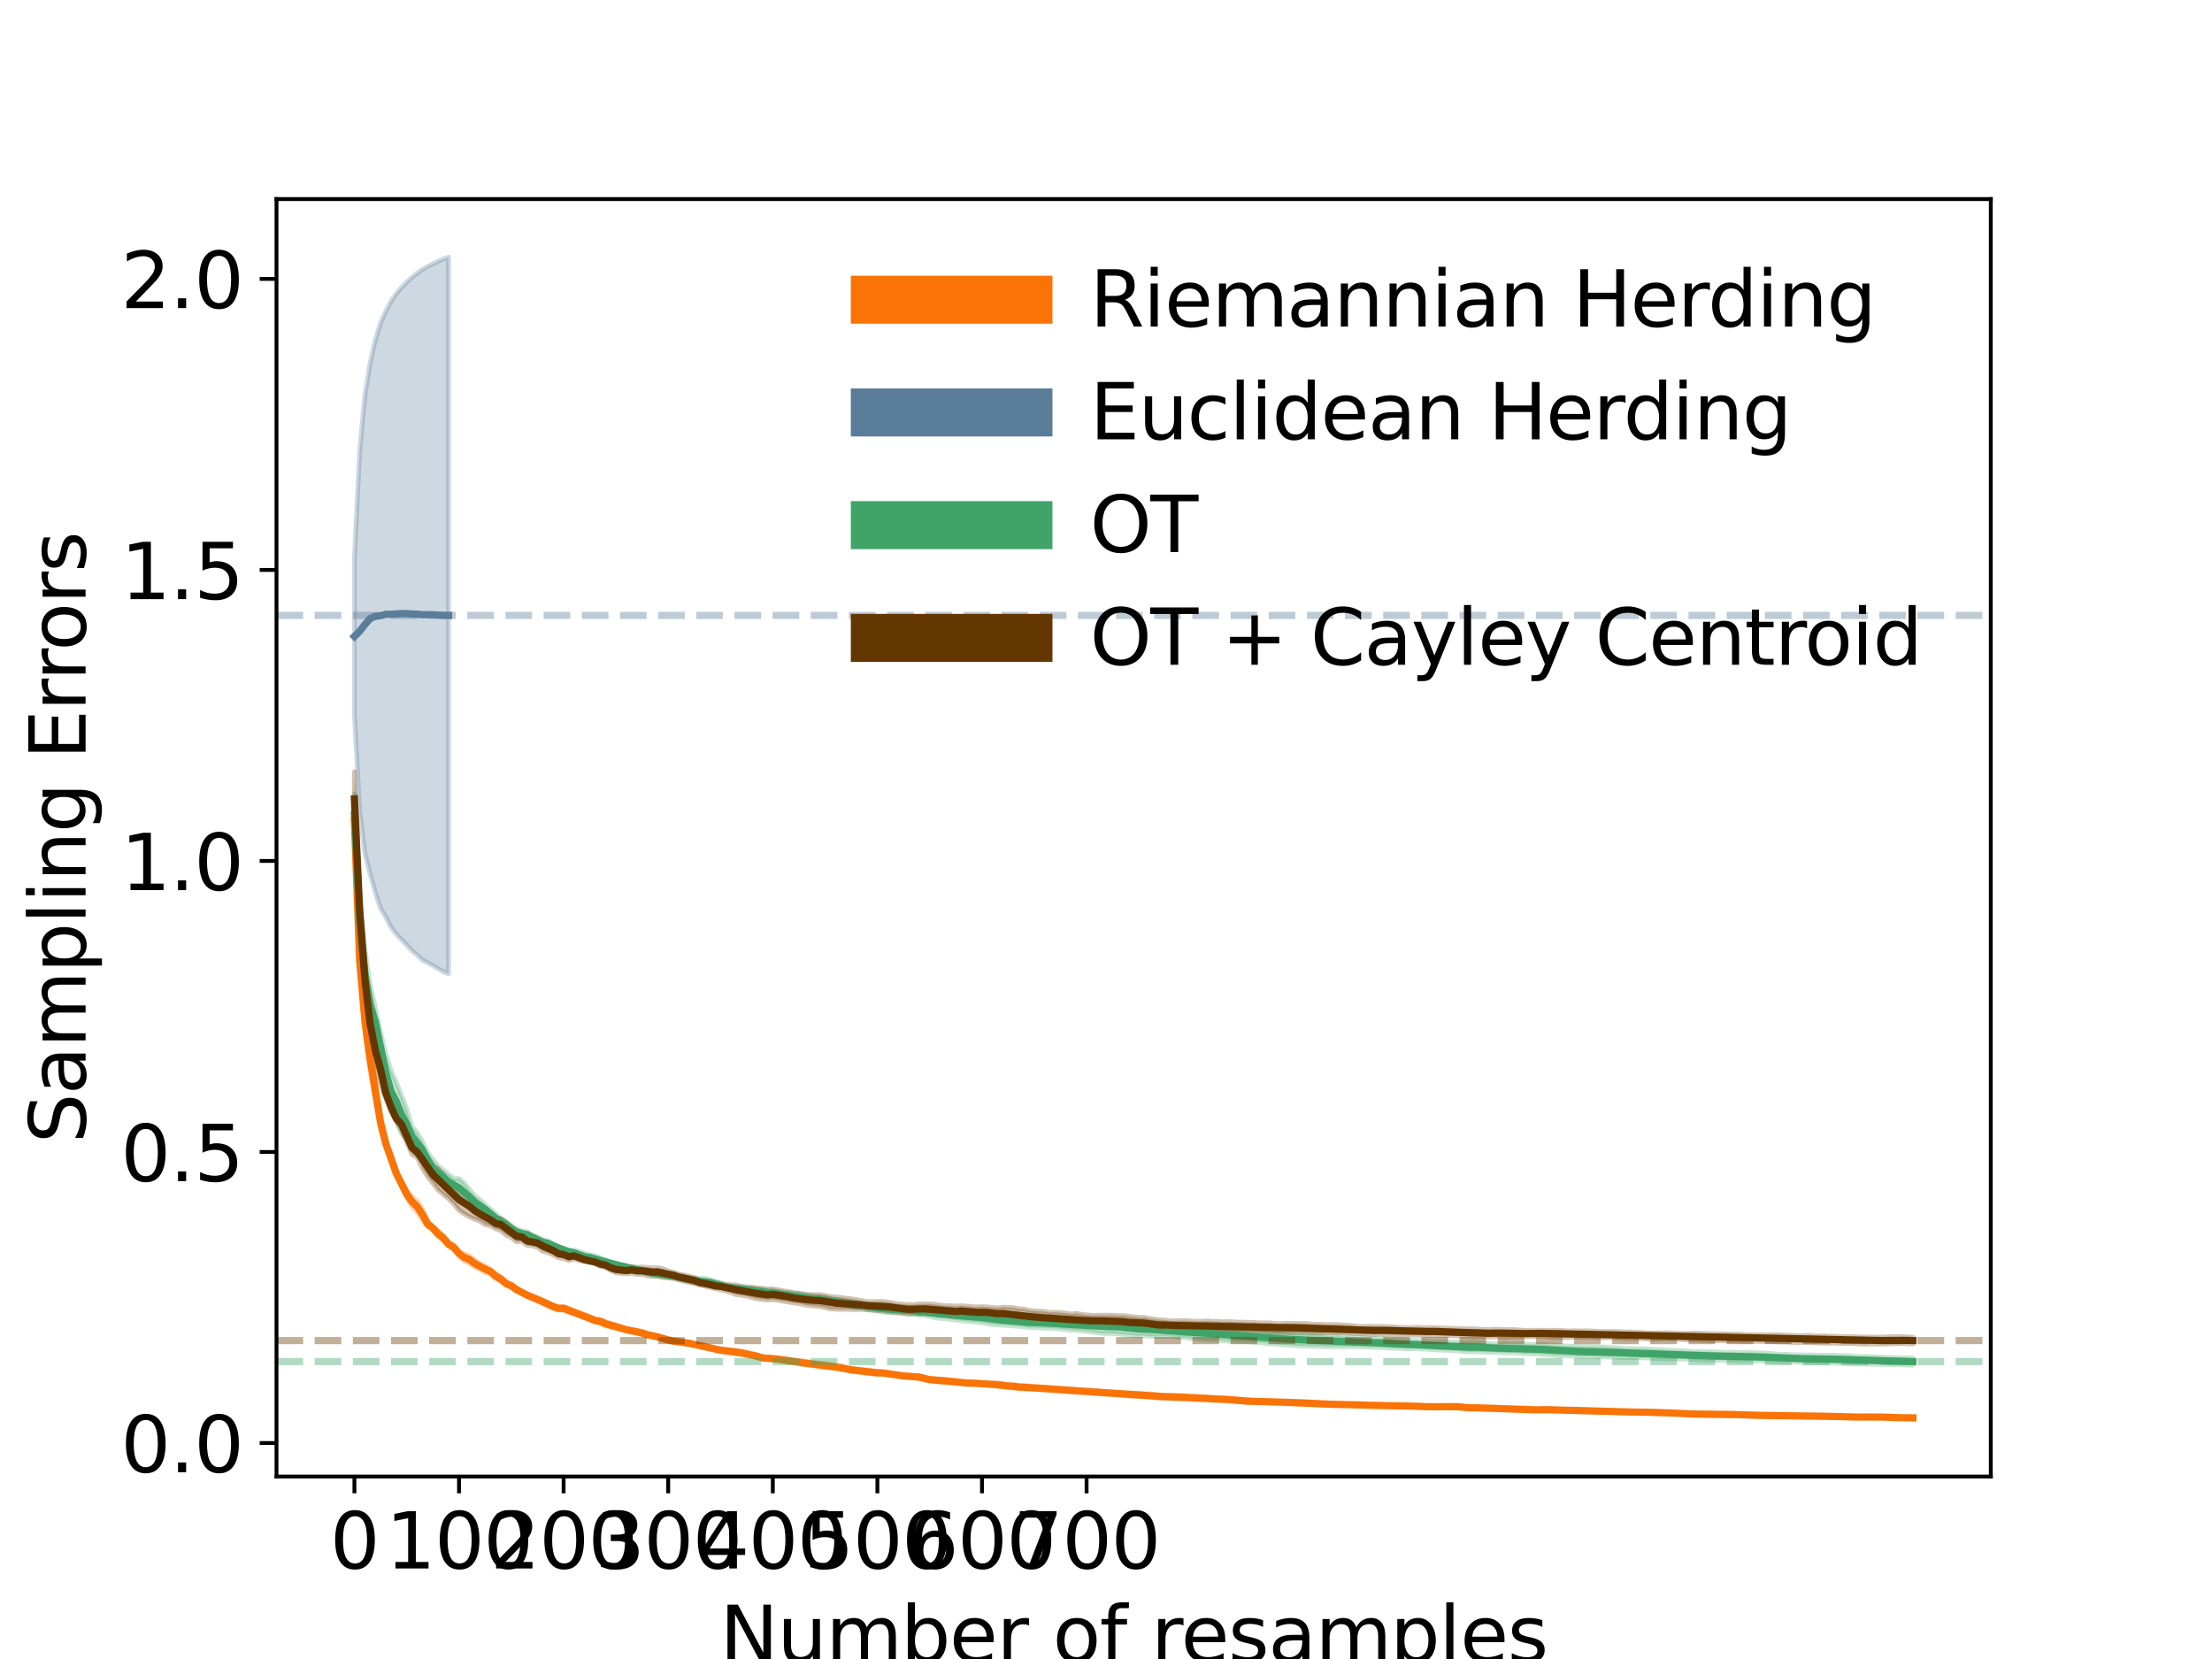 <?xml version="1.0" encoding="utf-8" standalone="no"?>
<!DOCTYPE svg PUBLIC "-//W3C//DTD SVG 1.1//EN"
  "http://www.w3.org/Graphics/SVG/1.1/DTD/svg11.dtd">
<svg height="345.6pt" version="1.1" viewBox="0 0 460.8 345.6" width="460.8pt" xmlns="http://www.w3.org/2000/svg" xmlns:xlink="http://www.w3.org/1999/xlink">
 <defs>
  <style type="text/css">*{stroke-linecap:butt;stroke-linejoin:round;}</style>
 </defs>
 <g id="figure_1">
  <g id="patch_1">
   <path d="M 0 345.6 
L 460.8 345.6 
L 460.8 0 
L 0 0 
z
" style="fill:#ffffff;"/>
  </g>
  <g id="axes_1">
   <g id="patch_2">
    <path d="M 57.6 307.584 
L 414.72 307.584 
L 414.72 41.472 
L 57.6 41.472 
z
" style="fill:#ffffff;"/>
   </g>
   <g id="PolyCollection_1">
    <defs>
     <path d="M 73.833 -175.94 
L 73.833 -173.373 
L 74.922 -144.486 
L 76.012 -130.364 
L 77.101 -122.501 
L 78.191 -116.308 
L 79.28 -110.374 
L 80.369 -106.557 
L 81.459 -103.784 
L 82.548 -100.628 
L 83.638 -98.542 
L 84.727 -96.01 
L 85.817 -94.298 
L 86.906 -93.058 
L 87.996 -91.432 
L 89.085 -89.995 
L 90.174 -89.369 
L 91.264 -87.936 
L 92.353 -87.229 
L 93.443 -85.984 
L 94.532 -85.214 
L 95.622 -84.011 
L 96.711 -82.877 
L 97.801 -82.437 
L 98.89 -81.663 
L 99.979 -81.161 
L 101.069 -80.513 
L 102.158 -80.204 
L 103.248 -79.169 
L 104.337 -78.625 
L 105.427 -77.8 
L 106.516 -77.389 
L 107.606 -76.622 
L 108.695 -76.133 
L 109.784 -75.545 
L 110.874 -75.02 
L 111.963 -74.681 
L 113.053 -74.12 
L 114.142 -73.533 
L 115.232 -73.068 
L 116.321 -72.651 
L 117.411 -72.643 
L 118.5 -72.147 
L 119.589 -71.956 
L 120.679 -71.588 
L 121.768 -71.151 
L 122.858 -70.706 
L 123.947 -70.187 
L 125.037 -69.886 
L 126.126 -69.362 
L 127.216 -69.13 
L 128.305 -68.873 
L 129.394 -68.585 
L 130.484 -68.386 
L 131.573 -68.128 
L 132.663 -67.912 
L 133.752 -67.625 
L 134.842 -67.266 
L 135.931 -67.084 
L 137.021 -66.817 
L 138.11 -66.49 
L 139.199 -66.224 
L 140.289 -66.036 
L 141.378 -65.915 
L 142.468 -65.75 
L 143.557 -65.493 
L 144.647 -65.365 
L 145.736 -65.226 
L 146.826 -64.928 
L 147.915 -64.575 
L 149.004 -64.281 
L 150.094 -64.118 
L 151.183 -63.893 
L 152.273 -63.74 
L 153.362 -63.577 
L 154.452 -63.422 
L 155.541 -63.258 
L 156.631 -63.024 
L 157.72 -62.769 
L 158.809 -62.5 
L 159.899 -62.489 
L 160.988 -62.362 
L 162.078 -62.281 
L 163.167 -61.99 
L 164.257 -61.775 
L 165.346 -61.674 
L 166.436 -61.502 
L 167.525 -61.278 
L 168.614 -61.238 
L 169.704 -61.037 
L 170.793 -60.85 
L 171.883 -60.704 
L 172.972 -60.634 
L 174.062 -60.528 
L 175.151 -60.325 
L 176.241 -60.142 
L 177.33 -59.929 
L 178.419 -59.802 
L 179.509 -59.673 
L 180.598 -59.478 
L 181.688 -59.398 
L 182.777 -59.325 
L 183.867 -59.33 
L 184.956 -59.207 
L 186.046 -59.042 
L 187.135 -58.88 
L 188.224 -58.726 
L 189.314 -58.71 
L 190.403 -58.603 
L 191.493 -58.422 
L 192.582 -58.161 
L 193.672 -57.956 
L 194.761 -57.863 
L 195.851 -57.696 
L 196.94 -57.713 
L 198.029 -57.679 
L 199.119 -57.562 
L 200.208 -57.441 
L 201.298 -57.32 
L 202.387 -57.309 
L 203.477 -57.254 
L 204.566 -57.184 
L 205.656 -57.102 
L 206.745 -56.973 
L 207.834 -56.806 
L 208.924 -56.668 
L 210.013 -56.51 
L 211.103 -56.449 
L 212.192 -56.31 
L 213.282 -56.276 
L 214.371 -56.237 
L 215.461 -56.16 
L 216.55 -56.101 
L 217.639 -56.096 
L 218.729 -56.001 
L 219.818 -55.992 
L 220.908 -55.892 
L 221.997 -55.818 
L 223.087 -55.686 
L 224.176 -55.54 
L 225.266 -55.545 
L 226.355 -55.521 
L 227.444 -55.42 
L 228.534 -55.304 
L 229.623 -55.208 
L 230.713 -55.123 
L 231.802 -55.1 
L 232.892 -54.967 
L 233.981 -54.877 
L 235.071 -54.796 
L 236.16 -54.73 
L 237.249 -54.663 
L 238.339 -54.626 
L 239.428 -54.544 
L 240.518 -54.399 
L 241.607 -54.284 
L 242.697 -54.305 
L 243.786 -54.262 
L 244.876 -54.16 
L 245.965 -54.163 
L 247.054 -54.143 
L 248.144 -54.074 
L 249.233 -54.01 
L 250.323 -53.974 
L 251.412 -53.972 
L 252.502 -53.901 
L 253.591 -53.88 
L 254.681 -53.846 
L 255.77 -53.802 
L 256.859 -53.694 
L 257.949 -53.612 
L 259.038 -53.508 
L 260.128 -53.439 
L 261.217 -53.462 
L 262.307 -53.412 
L 263.396 -53.418 
L 264.486 -53.408 
L 265.575 -53.411 
L 266.664 -53.316 
L 267.754 -53.314 
L 268.843 -53.229 
L 269.933 -53.173 
L 271.022 -53.135 
L 272.112 -53.086 
L 273.201 -53.056 
L 274.291 -52.983 
L 275.38 -52.928 
L 276.469 -52.85 
L 277.559 -52.883 
L 278.648 -52.881 
L 279.738 -52.822 
L 280.827 -52.833 
L 281.917 -52.796 
L 283.006 -52.75 
L 284.096 -52.695 
L 285.185 -52.7 
L 286.274 -52.678 
L 287.364 -52.67 
L 288.453 -52.651 
L 289.543 -52.627 
L 290.632 -52.638 
L 291.722 -52.613 
L 292.811 -52.584 
L 293.901 -52.567 
L 294.99 -52.542 
L 296.079 -52.483 
L 297.169 -52.436 
L 298.258 -52.419 
L 299.348 -52.41 
L 300.437 -52.426 
L 301.527 -52.434 
L 302.616 -52.4 
L 303.706 -52.364 
L 304.795 -52.256 
L 305.884 -52.145 
L 306.974 -52.201 
L 308.063 -52.104 
L 309.153 -52.06 
L 310.242 -51.997 
L 311.332 -52.077 
L 312.421 -52.068 
L 313.511 -52.062 
L 314.6 -52.004 
L 315.689 -51.994 
L 316.779 -51.877 
L 317.868 -51.85 
L 318.958 -51.86 
L 320.047 -51.797 
L 321.137 -51.826 
L 322.226 -51.781 
L 323.316 -51.727 
L 324.405 -51.72 
L 325.494 -51.736 
L 326.584 -51.65 
L 327.673 -51.671 
L 328.763 -51.634 
L 329.852 -51.616 
L 330.942 -51.565 
L 332.031 -51.551 
L 333.121 -51.535 
L 334.21 -51.414 
L 335.299 -51.405 
L 336.389 -51.373 
L 337.478 -51.395 
L 338.568 -51.354 
L 339.657 -51.375 
L 340.747 -51.395 
L 341.836 -51.329 
L 342.926 -51.342 
L 344.015 -51.312 
L 345.104 -51.273 
L 346.194 -51.183 
L 347.283 -51.158 
L 348.373 -51.111 
L 349.462 -51.022 
L 350.552 -50.934 
L 351.641 -50.901 
L 352.731 -50.863 
L 353.82 -50.869 
L 354.909 -50.797 
L 355.999 -50.747 
L 357.088 -50.749 
L 358.178 -50.745 
L 359.267 -50.701 
L 360.357 -50.715 
L 361.446 -50.711 
L 362.536 -50.666 
L 363.625 -50.643 
L 364.714 -50.605 
L 365.804 -50.576 
L 366.893 -50.55 
L 367.983 -50.53 
L 369.072 -50.527 
L 370.162 -50.475 
L 371.251 -50.481 
L 372.341 -50.519 
L 373.43 -50.49 
L 374.519 -50.509 
L 375.609 -50.455 
L 376.698 -50.394 
L 377.788 -50.405 
L 378.877 -50.393 
L 379.967 -50.412 
L 381.056 -50.395 
L 382.146 -50.374 
L 383.235 -50.327 
L 384.324 -50.283 
L 385.414 -50.269 
L 386.503 -50.243 
L 387.593 -50.286 
L 388.682 -50.29 
L 389.772 -50.229 
L 390.861 -50.267 
L 391.951 -50.273 
L 393.04 -50.227 
L 394.129 -50.181 
L 395.219 -50.155 
L 396.308 -50.152 
L 397.398 -50.152 
L 398.487 -50.112 
L 398.487 -50.363 
L 398.487 -50.363 
L 397.398 -50.394 
L 396.308 -50.37 
L 395.219 -50.409 
L 394.129 -50.407 
L 393.04 -50.449 
L 391.951 -50.536 
L 390.861 -50.556 
L 389.772 -50.514 
L 388.682 -50.573 
L 387.593 -50.548 
L 386.503 -50.564 
L 385.414 -50.592 
L 384.324 -50.619 
L 383.235 -50.674 
L 382.146 -50.757 
L 381.056 -50.778 
L 379.967 -50.864 
L 378.877 -50.877 
L 377.788 -50.876 
L 376.698 -50.855 
L 375.609 -50.906 
L 374.519 -50.937 
L 373.43 -50.947 
L 372.341 -50.932 
L 371.251 -50.895 
L 370.162 -50.94 
L 369.072 -50.947 
L 367.983 -50.95 
L 366.893 -50.952 
L 365.804 -50.949 
L 364.714 -50.992 
L 363.625 -51.022 
L 362.536 -51.063 
L 361.446 -51.126 
L 360.357 -51.13 
L 359.267 -51.118 
L 358.178 -51.139 
L 357.088 -51.157 
L 355.999 -51.156 
L 354.909 -51.199 
L 353.82 -51.192 
L 352.731 -51.207 
L 351.641 -51.22 
L 350.552 -51.21 
L 349.462 -51.297 
L 348.373 -51.365 
L 347.283 -51.386 
L 346.194 -51.399 
L 345.104 -51.455 
L 344.015 -51.458 
L 342.926 -51.441 
L 341.836 -51.463 
L 340.747 -51.53 
L 339.657 -51.538 
L 338.568 -51.614 
L 337.478 -51.639 
L 336.389 -51.619 
L 335.299 -51.641 
L 334.21 -51.651 
L 333.121 -51.702 
L 332.031 -51.738 
L 330.942 -51.796 
L 329.852 -51.86 
L 328.763 -51.915 
L 327.673 -51.944 
L 326.584 -51.967 
L 325.494 -51.981 
L 324.405 -52.031 
L 323.316 -52.075 
L 322.226 -52.091 
L 321.137 -52.108 
L 320.047 -52.014 
L 318.958 -52.064 
L 317.868 -52.089 
L 316.779 -52.108 
L 315.689 -52.178 
L 314.6 -52.192 
L 313.511 -52.324 
L 312.421 -52.375 
L 311.332 -52.485 
L 310.242 -52.456 
L 309.153 -52.485 
L 308.063 -52.523 
L 306.974 -52.512 
L 305.884 -52.519 
L 304.795 -52.619 
L 303.706 -52.734 
L 302.616 -52.818 
L 301.527 -52.845 
L 300.437 -52.683 
L 299.348 -52.622 
L 298.258 -52.695 
L 297.169 -52.681 
L 296.079 -52.682 
L 294.99 -52.777 
L 293.901 -52.776 
L 292.811 -52.82 
L 291.722 -52.899 
L 290.632 -52.904 
L 289.543 -52.917 
L 288.453 -52.98 
L 287.364 -52.983 
L 286.274 -53.009 
L 285.185 -53.008 
L 284.096 -53.031 
L 283.006 -53.12 
L 281.917 -53.179 
L 280.827 -53.164 
L 279.738 -53.137 
L 278.648 -53.216 
L 277.559 -53.233 
L 276.469 -53.264 
L 275.38 -53.356 
L 274.291 -53.431 
L 273.201 -53.553 
L 272.112 -53.577 
L 271.022 -53.627 
L 269.933 -53.568 
L 268.843 -53.63 
L 267.754 -53.659 
L 266.664 -53.657 
L 265.575 -53.72 
L 264.486 -53.734 
L 263.396 -53.821 
L 262.307 -53.77 
L 261.217 -53.836 
L 260.128 -53.971 
L 259.038 -54.062 
L 257.949 -54.126 
L 256.859 -54.186 
L 255.77 -54.304 
L 254.681 -54.346 
L 253.591 -54.381 
L 252.502 -54.447 
L 251.412 -54.55 
L 250.323 -54.643 
L 249.233 -54.742 
L 248.144 -54.815 
L 247.054 -54.844 
L 245.965 -54.916 
L 244.876 -54.942 
L 243.786 -55.008 
L 242.697 -54.961 
L 241.607 -54.965 
L 240.518 -55.143 
L 239.428 -55.26 
L 238.339 -55.245 
L 237.249 -55.368 
L 236.16 -55.423 
L 235.071 -55.437 
L 233.981 -55.429 
L 232.892 -55.52 
L 231.802 -55.612 
L 230.713 -55.664 
L 229.623 -55.721 
L 228.534 -55.841 
L 227.444 -55.922 
L 226.355 -56.027 
L 225.266 -56.061 
L 224.176 -56.13 
L 223.087 -56.289 
L 221.997 -56.357 
L 220.908 -56.384 
L 219.818 -56.523 
L 218.729 -56.552 
L 217.639 -56.658 
L 216.55 -56.725 
L 215.461 -56.779 
L 214.371 -56.852 
L 213.282 -57.016 
L 212.192 -57.005 
L 211.103 -57.19 
L 210.013 -57.208 
L 208.924 -57.323 
L 207.834 -57.476 
L 206.745 -57.434 
L 205.656 -57.452 
L 204.566 -57.558 
L 203.477 -57.59 
L 202.387 -57.674 
L 201.298 -57.665 
L 200.208 -57.797 
L 199.119 -57.971 
L 198.029 -58.141 
L 196.94 -58.336 
L 195.851 -58.323 
L 194.761 -58.381 
L 193.672 -58.447 
L 192.582 -58.705 
L 191.493 -59.012 
L 190.403 -59.021 
L 189.314 -59.152 
L 188.224 -59.204 
L 187.135 -59.291 
L 186.046 -59.421 
L 184.956 -59.658 
L 183.867 -59.86 
L 182.777 -59.877 
L 181.688 -60.063 
L 180.598 -60.233 
L 179.509 -60.334 
L 178.419 -60.415 
L 177.33 -60.552 
L 176.241 -60.718 
L 175.151 -61.019 
L 174.062 -61.268 
L 172.972 -61.453 
L 171.883 -61.554 
L 170.793 -61.656 
L 169.704 -61.746 
L 168.614 -61.914 
L 167.525 -62.07 
L 166.436 -62.185 
L 165.346 -62.266 
L 164.257 -62.479 
L 163.167 -62.582 
L 162.078 -62.645 
L 160.988 -62.791 
L 159.899 -62.83 
L 158.809 -62.956 
L 157.72 -63.371 
L 156.631 -63.574 
L 155.541 -63.884 
L 154.452 -64.136 
L 153.362 -64.324 
L 152.273 -64.379 
L 151.183 -64.534 
L 150.094 -64.549 
L 149.004 -64.711 
L 147.915 -64.902 
L 146.826 -65.168 
L 145.736 -65.476 
L 144.647 -65.66 
L 143.557 -66.046 
L 142.468 -66.152 
L 141.378 -66.239 
L 140.289 -66.383 
L 139.199 -66.697 
L 138.11 -66.955 
L 137.021 -67.378 
L 135.931 -67.602 
L 134.842 -67.853 
L 133.752 -68.228 
L 132.663 -68.468 
L 131.573 -68.691 
L 130.484 -68.806 
L 129.394 -69.188 
L 128.305 -69.563 
L 127.216 -69.925 
L 126.126 -70.349 
L 125.037 -70.781 
L 123.947 -70.862 
L 122.858 -71.407 
L 121.768 -71.811 
L 120.679 -72.209 
L 119.589 -72.586 
L 118.5 -73.12 
L 117.411 -73.467 
L 116.321 -73.44 
L 115.232 -73.756 
L 114.142 -74.229 
L 113.053 -74.743 
L 111.963 -75.253 
L 110.874 -75.693 
L 109.784 -76.068 
L 108.695 -76.601 
L 107.606 -77.298 
L 106.516 -78.094 
L 105.427 -78.634 
L 104.337 -79.668 
L 103.248 -80.349 
L 102.158 -81.257 
L 101.069 -81.897 
L 99.979 -82.334 
L 98.89 -83.103 
L 97.801 -84.016 
L 96.711 -84.435 
L 95.622 -84.927 
L 94.532 -86.287 
L 93.443 -86.846 
L 92.353 -88.163 
L 91.264 -89.277 
L 90.174 -90.132 
L 89.085 -91.227 
L 87.996 -93.775 
L 86.906 -95.423 
L 85.817 -96.281 
L 84.727 -97.681 
L 83.638 -99.541 
L 82.548 -101.713 
L 81.459 -104.745 
L 80.369 -108.193 
L 79.28 -113.1 
L 78.191 -120.257 
L 77.101 -127.481 
L 76.012 -135.597 
L 74.922 -146.463 
L 73.833 -175.94 
z
" id="mb1a48f087a" style="stroke:#f97306;stroke-opacity:0.3;"/>
    </defs>
    <g clip-path="url(#pfe719cf9e4)">
     <use style="fill:#f97306;fill-opacity:0.3;stroke:#f97306;stroke-opacity:0.3;" x="0" xlink:href="#mb1a48f087a" y="345.6"/>
    </g>
   </g>
   <g id="PolyCollection_2">
    <defs>
     <path d="M 73.833 -229.147 
L 73.833 -196.889 
L 74.922 -176.629 
L 76.012 -167.768 
L 77.101 -163.505 
L 78.191 -159.614 
L 79.28 -156.348 
L 80.369 -154.531 
L 81.459 -152.448 
L 82.548 -151.008 
L 83.638 -149.849 
L 84.727 -148.75 
L 85.817 -147.546 
L 86.906 -146.647 
L 87.996 -145.613 
L 89.085 -145.02 
L 90.174 -144.465 
L 91.264 -143.786 
L 92.353 -143.18 
L 93.443 -142.769 
L 93.443 -292.032 
L 93.443 -292.032 
L 92.353 -291.636 
L 91.264 -291.159 
L 90.174 -290.624 
L 89.085 -290.077 
L 87.996 -289.468 
L 86.906 -288.676 
L 85.817 -287.84 
L 84.727 -286.822 
L 83.638 -285.707 
L 82.548 -284.413 
L 81.459 -282.825 
L 80.369 -280.752 
L 79.28 -278.309 
L 78.191 -274.795 
L 77.101 -269.99 
L 76.012 -263.237 
L 74.922 -251.515 
L 73.833 -229.147 
z
" id="m28835a161f" style="stroke:#5a7d9a;stroke-opacity:0.3;"/>
    </defs>
    <g clip-path="url(#pfe719cf9e4)">
     <use style="fill:#5a7d9a;fill-opacity:0.3;stroke:#5a7d9a;stroke-opacity:0.3;" x="0" xlink:href="#m28835a161f" y="345.6"/>
    </g>
   </g>
   <g id="PolyCollection_3">
    <defs>
     <path d="M 73.833 -180.218 
L 73.833 -171.579 
L 74.922 -148.845 
L 76.012 -137.912 
L 77.101 -132.071 
L 78.191 -129.793 
L 79.28 -124.845 
L 80.369 -118.196 
L 81.459 -113.862 
L 82.548 -112.121 
L 83.638 -109.45 
L 84.727 -108.335 
L 85.817 -106.798 
L 86.906 -105.422 
L 87.996 -104.361 
L 89.085 -102.294 
L 90.174 -100.267 
L 91.264 -99.68 
L 92.353 -98.829 
L 93.443 -97.721 
L 94.532 -97.322 
L 95.622 -96.235 
L 96.711 -95.304 
L 97.801 -94.651 
L 98.89 -93.742 
L 99.979 -93.165 
L 101.069 -92.692 
L 102.158 -91.793 
L 103.248 -90.976 
L 104.337 -90.604 
L 105.427 -89.907 
L 106.516 -88.967 
L 107.606 -88.316 
L 108.695 -88.08 
L 109.784 -87.776 
L 110.874 -87.403 
L 111.963 -86.765 
L 113.053 -86.266 
L 114.142 -86.078 
L 115.232 -85.724 
L 116.321 -85.314 
L 117.411 -84.885 
L 118.5 -84.489 
L 119.589 -84.049 
L 120.679 -83.562 
L 121.768 -83.123 
L 122.858 -83.064 
L 123.947 -82.678 
L 125.037 -82.562 
L 126.126 -82.451 
L 127.216 -82.077 
L 128.305 -81.731 
L 129.394 -81.623 
L 130.484 -81.406 
L 131.573 -81.266 
L 132.663 -80.908 
L 133.752 -80.415 
L 134.842 -80.269 
L 135.931 -79.978 
L 137.021 -79.794 
L 138.11 -79.666 
L 139.199 -79.512 
L 140.289 -79.386 
L 141.378 -79.156 
L 142.468 -78.859 
L 143.557 -78.706 
L 144.647 -78.353 
L 145.736 -78.127 
L 146.826 -78.011 
L 147.915 -77.877 
L 149.004 -77.657 
L 150.094 -77.498 
L 151.183 -77.271 
L 152.273 -77.104 
L 153.362 -76.969 
L 154.452 -76.733 
L 155.541 -76.614 
L 156.631 -76.434 
L 157.72 -76.199 
L 158.809 -76.02 
L 159.899 -75.841 
L 160.988 -75.573 
L 162.078 -75.45 
L 163.167 -75.264 
L 164.257 -75.284 
L 165.346 -75.081 
L 166.436 -74.864 
L 167.525 -74.674 
L 168.614 -74.529 
L 169.704 -74.598 
L 170.793 -74.483 
L 171.883 -74.29 
L 172.972 -74.082 
L 174.062 -73.913 
L 175.151 -73.856 
L 176.241 -73.663 
L 177.33 -73.458 
L 178.419 -73.136 
L 179.509 -73.063 
L 180.598 -72.805 
L 181.688 -72.642 
L 182.777 -72.444 
L 183.867 -72.288 
L 184.956 -72.145 
L 186.046 -72.134 
L 187.135 -72.167 
L 188.224 -72.071 
L 189.314 -71.949 
L 190.403 -71.785 
L 191.493 -71.636 
L 192.582 -71.586 
L 193.672 -71.36 
L 194.761 -71.098 
L 195.851 -70.931 
L 196.94 -70.894 
L 198.029 -70.714 
L 199.119 -70.606 
L 200.208 -70.472 
L 201.298 -70.378 
L 202.387 -70.289 
L 203.477 -70.17 
L 204.566 -70.031 
L 205.656 -69.833 
L 206.745 -69.656 
L 207.834 -69.604 
L 208.924 -69.524 
L 210.013 -69.46 
L 211.103 -69.378 
L 212.192 -69.309 
L 213.282 -69.209 
L 214.371 -69.039 
L 215.461 -69.022 
L 216.55 -68.973 
L 217.639 -68.923 
L 218.729 -68.889 
L 219.818 -68.85 
L 220.908 -68.742 
L 221.997 -68.621 
L 223.087 -68.543 
L 224.176 -68.46 
L 225.266 -68.371 
L 226.355 -68.26 
L 227.444 -68.186 
L 228.534 -67.957 
L 229.623 -67.83 
L 230.713 -67.822 
L 231.802 -67.824 
L 232.892 -67.761 
L 233.981 -67.633 
L 235.071 -67.54 
L 236.16 -67.419 
L 237.249 -67.315 
L 238.339 -67.341 
L 239.428 -67.244 
L 240.518 -67.22 
L 241.607 -67.21 
L 242.697 -67.242 
L 243.786 -67.212 
L 244.876 -67.126 
L 245.965 -66.987 
L 247.054 -66.941 
L 248.144 -66.737 
L 249.233 -66.679 
L 250.323 -66.57 
L 251.412 -66.49 
L 252.502 -66.393 
L 253.591 -66.4 
L 254.681 -66.337 
L 255.77 -66.227 
L 256.859 -66.202 
L 257.949 -66.162 
L 259.038 -66.152 
L 260.128 -66.084 
L 261.217 -65.982 
L 262.307 -65.925 
L 263.396 -65.806 
L 264.486 -65.64 
L 265.575 -65.61 
L 266.664 -65.479 
L 267.754 -65.431 
L 268.843 -65.364 
L 269.933 -65.247 
L 271.022 -65.228 
L 272.112 -65.21 
L 273.201 -65.136 
L 274.291 -65.135 
L 275.38 -65.131 
L 276.469 -65.058 
L 277.559 -65.068 
L 278.648 -65.076 
L 279.738 -65.044 
L 280.827 -65.048 
L 281.917 -65.067 
L 283.006 -65.057 
L 284.096 -64.985 
L 285.185 -64.964 
L 286.274 -64.939 
L 287.364 -64.898 
L 288.453 -64.855 
L 289.543 -64.768 
L 290.632 -64.743 
L 291.722 -64.712 
L 292.811 -64.627 
L 293.901 -64.637 
L 294.99 -64.636 
L 296.079 -64.562 
L 297.169 -64.57 
L 298.258 -64.462 
L 299.348 -64.378 
L 300.437 -64.315 
L 301.527 -64.326 
L 302.616 -64.234 
L 303.706 -64.194 
L 304.795 -64.063 
L 305.884 -63.975 
L 306.974 -63.985 
L 308.063 -63.99 
L 309.153 -63.924 
L 310.242 -63.887 
L 311.332 -63.9 
L 312.421 -63.846 
L 313.511 -63.776 
L 314.6 -63.787 
L 315.689 -63.778 
L 316.779 -63.679 
L 317.868 -63.593 
L 318.958 -63.576 
L 320.047 -63.559 
L 321.137 -63.456 
L 322.226 -63.396 
L 323.316 -63.317 
L 324.405 -63.231 
L 325.494 -63.198 
L 326.584 -63.193 
L 327.673 -63.116 
L 328.763 -63.056 
L 329.852 -63.023 
L 330.942 -63.03 
L 332.031 -63.018 
L 333.121 -62.961 
L 334.21 -62.93 
L 335.299 -62.869 
L 336.389 -62.912 
L 337.478 -62.846 
L 338.568 -62.818 
L 339.657 -62.773 
L 340.747 -62.796 
L 341.836 -62.755 
L 342.926 -62.731 
L 344.015 -62.651 
L 345.104 -62.59 
L 346.194 -62.549 
L 347.283 -62.499 
L 348.373 -62.495 
L 349.462 -62.513 
L 350.552 -62.485 
L 351.641 -62.45 
L 352.731 -62.413 
L 353.82 -62.388 
L 354.909 -62.317 
L 355.999 -62.282 
L 357.088 -62.251 
L 358.178 -62.242 
L 359.267 -62.241 
L 360.357 -62.199 
L 361.446 -62.178 
L 362.536 -62.184 
L 363.625 -62.177 
L 364.714 -62.143 
L 365.804 -62.09 
L 366.893 -62.103 
L 367.983 -62.053 
L 369.072 -62.015 
L 370.162 -61.988 
L 371.251 -61.979 
L 372.341 -61.939 
L 373.43 -61.887 
L 374.519 -61.859 
L 375.609 -61.779 
L 376.698 -61.782 
L 377.788 -61.75 
L 378.877 -61.687 
L 379.967 -61.682 
L 381.056 -61.652 
L 382.146 -61.629 
L 383.235 -61.599 
L 384.324 -61.554 
L 385.414 -61.493 
L 386.503 -61.446 
L 387.593 -61.43 
L 388.682 -61.434 
L 389.772 -61.407 
L 390.861 -61.366 
L 391.951 -61.387 
L 393.04 -61.355 
L 394.129 -61.312 
L 395.219 -61.307 
L 396.308 -61.28 
L 397.398 -61.246 
L 398.487 -61.2 
L 398.487 -62.707 
L 398.487 -62.707 
L 397.398 -62.71 
L 396.308 -62.759 
L 395.219 -62.788 
L 394.129 -62.794 
L 393.04 -62.853 
L 391.951 -62.873 
L 390.861 -62.917 
L 389.772 -63.001 
L 388.682 -63.037 
L 387.593 -63.032 
L 386.503 -63.059 
L 385.414 -63.174 
L 384.324 -63.184 
L 383.235 -63.227 
L 382.146 -63.254 
L 381.056 -63.293 
L 379.967 -63.276 
L 378.877 -63.267 
L 377.788 -63.332 
L 376.698 -63.336 
L 375.609 -63.328 
L 374.519 -63.369 
L 373.43 -63.373 
L 372.341 -63.451 
L 371.251 -63.466 
L 370.162 -63.523 
L 369.072 -63.611 
L 367.983 -63.691 
L 366.893 -63.777 
L 365.804 -63.762 
L 364.714 -63.861 
L 363.625 -63.826 
L 362.536 -63.845 
L 361.446 -63.884 
L 360.357 -63.919 
L 359.267 -63.854 
L 358.178 -63.933 
L 357.088 -63.985 
L 355.999 -64.027 
L 354.909 -64.032 
L 353.82 -64.063 
L 352.731 -64.053 
L 351.641 -64.127 
L 350.552 -64.23 
L 349.462 -64.251 
L 348.373 -64.326 
L 347.283 -64.327 
L 346.194 -64.439 
L 345.104 -64.47 
L 344.015 -64.525 
L 342.926 -64.593 
L 341.836 -64.644 
L 340.747 -64.64 
L 339.657 -64.677 
L 338.568 -64.657 
L 337.478 -64.809 
L 336.389 -64.823 
L 335.299 -64.918 
L 334.21 -64.996 
L 333.121 -65.035 
L 332.031 -65.068 
L 330.942 -65.067 
L 329.852 -65.08 
L 328.763 -65.087 
L 327.673 -65.177 
L 326.584 -65.175 
L 325.494 -65.224 
L 324.405 -65.352 
L 323.316 -65.362 
L 322.226 -65.454 
L 321.137 -65.539 
L 320.047 -65.522 
L 318.958 -65.526 
L 317.868 -65.577 
L 316.779 -65.618 
L 315.689 -65.611 
L 314.6 -65.605 
L 313.511 -65.67 
L 312.421 -65.666 
L 311.332 -65.658 
L 310.242 -65.758 
L 309.153 -65.788 
L 308.063 -65.889 
L 306.974 -65.966 
L 305.884 -65.931 
L 304.795 -65.969 
L 303.706 -66.034 
L 302.616 -66.029 
L 301.527 -66.123 
L 300.437 -66.096 
L 299.348 -66.163 
L 298.258 -66.138 
L 297.169 -66.222 
L 296.079 -66.305 
L 294.99 -66.366 
L 293.901 -66.433 
L 292.811 -66.421 
L 291.722 -66.491 
L 290.632 -66.57 
L 289.543 -66.661 
L 288.453 -66.766 
L 287.364 -66.795 
L 286.274 -66.798 
L 285.185 -66.831 
L 284.096 -66.939 
L 283.006 -66.982 
L 281.917 -67.087 
L 280.827 -67.156 
L 279.738 -67.21 
L 278.648 -67.22 
L 277.559 -67.268 
L 276.469 -67.329 
L 275.38 -67.458 
L 274.291 -67.55 
L 273.201 -67.667 
L 272.112 -67.742 
L 271.022 -67.766 
L 269.933 -67.798 
L 268.843 -67.831 
L 267.754 -67.99 
L 266.664 -68.156 
L 265.575 -68.238 
L 264.486 -68.264 
L 263.396 -68.338 
L 262.307 -68.402 
L 261.217 -68.407 
L 260.128 -68.468 
L 259.038 -68.515 
L 257.949 -68.636 
L 256.859 -68.722 
L 255.77 -68.77 
L 254.681 -68.813 
L 253.591 -68.87 
L 252.502 -68.996 
L 251.412 -69.155 
L 250.323 -69.277 
L 249.233 -69.348 
L 248.144 -69.534 
L 247.054 -69.571 
L 245.965 -69.585 
L 244.876 -69.62 
L 243.786 -69.697 
L 242.697 -69.788 
L 241.607 -69.975 
L 240.518 -69.962 
L 239.428 -70.083 
L 238.339 -70.128 
L 237.249 -70.134 
L 236.16 -70.221 
L 235.071 -70.369 
L 233.981 -70.434 
L 232.892 -70.639 
L 231.802 -70.613 
L 230.713 -70.637 
L 229.623 -70.582 
L 228.534 -70.657 
L 227.444 -70.713 
L 226.355 -70.689 
L 225.266 -70.715 
L 224.176 -70.789 
L 223.087 -70.813 
L 221.997 -70.938 
L 220.908 -71.077 
L 219.818 -70.977 
L 218.729 -70.991 
L 217.639 -71.096 
L 216.55 -71.185 
L 215.461 -71.255 
L 214.371 -71.158 
L 213.282 -71.219 
L 212.192 -71.367 
L 211.103 -71.48 
L 210.013 -71.487 
L 208.924 -71.623 
L 207.834 -71.816 
L 206.745 -71.999 
L 205.656 -72.107 
L 204.566 -72.219 
L 203.477 -72.2 
L 202.387 -72.337 
L 201.298 -72.448 
L 200.208 -72.492 
L 199.119 -72.63 
L 198.029 -72.738 
L 196.94 -72.879 
L 195.851 -72.897 
L 194.761 -72.979 
L 193.672 -72.964 
L 192.582 -73.044 
L 191.493 -73.03 
L 190.403 -73.219 
L 189.314 -73.226 
L 188.224 -73.262 
L 187.135 -73.35 
L 186.046 -73.516 
L 184.956 -73.552 
L 183.867 -73.676 
L 182.777 -73.76 
L 181.688 -73.872 
L 180.598 -73.947 
L 179.509 -74.062 
L 178.419 -74.198 
L 177.33 -74.336 
L 176.241 -74.543 
L 175.151 -74.705 
L 174.062 -74.846 
L 172.972 -75.087 
L 171.883 -75.385 
L 170.793 -75.46 
L 169.704 -75.66 
L 168.614 -75.765 
L 167.525 -75.935 
L 166.436 -76.193 
L 165.346 -76.307 
L 164.257 -76.345 
L 163.167 -76.478 
L 162.078 -76.581 
L 160.988 -76.756 
L 159.899 -77.005 
L 158.809 -76.993 
L 157.72 -77.087 
L 156.631 -77.247 
L 155.541 -77.318 
L 154.452 -77.473 
L 153.362 -77.516 
L 152.273 -77.691 
L 151.183 -77.809 
L 150.094 -78.213 
L 149.004 -78.738 
L 147.915 -79.049 
L 146.826 -79.297 
L 145.736 -79.344 
L 144.647 -79.302 
L 143.557 -79.446 
L 142.468 -79.767 
L 141.378 -79.988 
L 140.289 -80.364 
L 139.199 -80.414 
L 138.11 -80.55 
L 137.021 -80.695 
L 135.931 -80.832 
L 134.842 -81.066 
L 133.752 -81.166 
L 132.663 -81.334 
L 131.573 -81.377 
L 130.484 -81.703 
L 129.394 -82.129 
L 128.305 -82.537 
L 127.216 -82.722 
L 126.126 -83.128 
L 125.037 -83.636 
L 123.947 -83.984 
L 122.858 -84.242 
L 121.768 -84.524 
L 120.679 -84.881 
L 119.589 -85.182 
L 118.5 -85.188 
L 117.411 -85.523 
L 116.321 -85.963 
L 115.232 -86.446 
L 114.142 -87.103 
L 113.053 -87.348 
L 111.963 -87.938 
L 110.874 -88.267 
L 109.784 -89.077 
L 108.695 -89.183 
L 107.606 -89.652 
L 106.516 -90.345 
L 105.427 -91.028 
L 104.337 -91.757 
L 103.248 -92.748 
L 102.158 -93.763 
L 101.069 -94.662 
L 99.979 -95.709 
L 98.89 -96.54 
L 97.801 -97.84 
L 96.711 -99.168 
L 95.622 -100.096 
L 94.532 -100.087 
L 93.443 -100.998 
L 92.353 -101.859 
L 91.264 -102.705 
L 90.174 -104.054 
L 89.085 -105.525 
L 87.996 -107.857 
L 86.906 -109.654 
L 85.817 -110.971 
L 84.727 -114.608 
L 83.638 -117.413 
L 82.548 -120.142 
L 81.459 -122.65 
L 80.369 -126.066 
L 79.28 -130.485 
L 78.191 -135.707 
L 77.101 -140.499 
L 76.012 -147.942 
L 74.922 -159.362 
L 73.833 -180.218 
z
" id="m1a2220bdc0" style="stroke:#40a368;stroke-opacity:0.3;"/>
    </defs>
    <g clip-path="url(#pfe719cf9e4)">
     <use style="fill:#40a368;fill-opacity:0.3;stroke:#40a368;stroke-opacity:0.3;" x="0" xlink:href="#m1a2220bdc0" y="345.6"/>
    </g>
   </g>
   <g id="PolyCollection_4">
    <defs>
     <path d="M 73.833 -184.815 
L 73.833 -173.537 
L 74.922 -152.595 
L 76.012 -139.494 
L 77.101 -129.91 
L 78.191 -123.287 
L 79.28 -119.71 
L 80.369 -116.835 
L 81.459 -114.177 
L 82.548 -112.033 
L 83.638 -110.13 
L 84.727 -107.591 
L 85.817 -105.147 
L 86.906 -104.509 
L 87.996 -102.233 
L 89.085 -100.477 
L 90.174 -99.146 
L 91.264 -97.699 
L 92.353 -96.783 
L 93.443 -95.887 
L 94.532 -94.791 
L 95.622 -93.474 
L 96.711 -92.73 
L 97.801 -92.111 
L 98.89 -91.637 
L 99.979 -91.219 
L 101.069 -90.5 
L 102.158 -90.255 
L 103.248 -89.638 
L 104.337 -89.228 
L 105.427 -88.326 
L 106.516 -87.819 
L 107.606 -86.893 
L 108.695 -87.039 
L 109.784 -86.161 
L 110.874 -86.074 
L 111.963 -85.758 
L 113.053 -84.928 
L 114.142 -84.68 
L 115.232 -84.17 
L 116.321 -83.594 
L 117.411 -83.422 
L 118.5 -83.009 
L 119.589 -83.306 
L 120.679 -82.969 
L 121.768 -82.797 
L 122.858 -82.609 
L 123.947 -82.409 
L 125.037 -81.768 
L 126.126 -81.571 
L 127.216 -80.949 
L 128.305 -80.451 
L 129.394 -80.338 
L 130.484 -80.246 
L 131.573 -80.367 
L 132.663 -80.128 
L 133.752 -80.111 
L 134.842 -79.8 
L 135.931 -79.703 
L 137.021 -79.719 
L 138.11 -79.466 
L 139.199 -79.387 
L 140.289 -79.272 
L 141.378 -78.947 
L 142.468 -78.712 
L 143.557 -78.401 
L 144.647 -78.247 
L 145.736 -77.89 
L 146.826 -77.662 
L 147.915 -77.396 
L 149.004 -77.15 
L 150.094 -76.919 
L 151.183 -76.644 
L 152.273 -76.337 
L 153.362 -75.912 
L 154.452 -75.784 
L 155.541 -75.595 
L 156.631 -75.298 
L 157.72 -75.027 
L 158.809 -74.892 
L 159.899 -74.764 
L 160.988 -74.836 
L 162.078 -74.721 
L 163.167 -74.538 
L 164.257 -74.363 
L 165.346 -74.155 
L 166.436 -74.049 
L 167.525 -73.809 
L 168.614 -73.627 
L 169.704 -73.544 
L 170.793 -73.421 
L 171.883 -73.231 
L 172.972 -72.914 
L 174.062 -72.89 
L 175.151 -72.833 
L 176.241 -72.855 
L 177.33 -72.801 
L 178.419 -72.81 
L 179.509 -72.854 
L 180.598 -72.756 
L 181.688 -72.687 
L 182.777 -72.601 
L 183.867 -72.525 
L 184.956 -72.367 
L 186.046 -72.204 
L 187.135 -72.104 
L 188.224 -71.963 
L 189.314 -71.838 
L 190.403 -71.958 
L 191.493 -71.887 
L 192.582 -71.914 
L 193.672 -71.789 
L 194.761 -71.82 
L 195.851 -71.62 
L 196.94 -71.571 
L 198.029 -71.414 
L 199.119 -71.298 
L 200.208 -71.393 
L 201.298 -71.24 
L 202.387 -71.142 
L 203.477 -71.123 
L 204.566 -71.132 
L 205.656 -71.078 
L 206.745 -70.897 
L 207.834 -70.725 
L 208.924 -70.685 
L 210.013 -70.506 
L 211.103 -70.514 
L 212.192 -70.374 
L 213.282 -70.173 
L 214.371 -70.069 
L 215.461 -69.888 
L 216.55 -69.845 
L 217.639 -69.789 
L 218.729 -69.752 
L 219.818 -69.684 
L 220.908 -69.671 
L 221.997 -69.586 
L 223.087 -69.456 
L 224.176 -69.401 
L 225.266 -69.315 
L 226.355 -69.227 
L 227.444 -69.326 
L 228.534 -69.393 
L 229.623 -69.261 
L 230.713 -69.183 
L 231.802 -69.077 
L 232.892 -68.991 
L 233.981 -69.01 
L 235.071 -68.855 
L 236.16 -68.92 
L 237.249 -68.832 
L 238.339 -68.813 
L 239.428 -68.705 
L 240.518 -68.559 
L 241.607 -68.436 
L 242.697 -68.561 
L 243.786 -68.522 
L 244.876 -68.522 
L 245.965 -68.492 
L 247.054 -68.487 
L 248.144 -68.438 
L 249.233 -68.432 
L 250.323 -68.444 
L 251.412 -68.37 
L 252.502 -68.374 
L 253.591 -68.331 
L 254.681 -68.294 
L 255.77 -68.301 
L 256.859 -68.25 
L 257.949 -68.235 
L 259.038 -68.243 
L 260.128 -68.285 
L 261.217 -68.285 
L 262.307 -68.203 
L 263.396 -68.187 
L 264.486 -68.11 
L 265.575 -68.074 
L 266.664 -68.028 
L 267.754 -68.067 
L 268.843 -68.03 
L 269.933 -68.078 
L 271.022 -68.028 
L 272.112 -68.035 
L 273.201 -67.976 
L 274.291 -67.964 
L 275.38 -67.907 
L 276.469 -67.986 
L 277.559 -67.928 
L 278.648 -67.889 
L 279.738 -67.956 
L 280.827 -67.902 
L 281.917 -67.816 
L 283.006 -67.788 
L 284.096 -67.716 
L 285.185 -67.681 
L 286.274 -67.614 
L 287.364 -67.692 
L 288.453 -67.659 
L 289.543 -67.63 
L 290.632 -67.563 
L 291.722 -67.53 
L 292.811 -67.541 
L 293.901 -67.517 
L 294.99 -67.504 
L 296.079 -67.451 
L 297.169 -67.412 
L 298.258 -67.46 
L 299.348 -67.429 
L 300.437 -67.379 
L 301.527 -67.393 
L 302.616 -67.332 
L 303.706 -67.295 
L 304.795 -67.241 
L 305.884 -67.204 
L 306.974 -67.141 
L 308.063 -67.145 
L 309.153 -67.118 
L 310.242 -67.081 
L 311.332 -67.132 
L 312.421 -67.13 
L 313.511 -67.077 
L 314.6 -67.145 
L 315.689 -67.15 
L 316.779 -67.145 
L 317.868 -67.155 
L 318.958 -67.196 
L 320.047 -67.222 
L 321.137 -67.208 
L 322.226 -67.165 
L 323.316 -67.04 
L 324.405 -67.012 
L 325.494 -66.979 
L 326.584 -66.94 
L 327.673 -67.057 
L 328.763 -67.052 
L 329.852 -67.037 
L 330.942 -67.037 
L 332.031 -67.005 
L 333.121 -66.921 
L 334.21 -66.932 
L 335.299 -66.955 
L 336.389 -66.901 
L 337.478 -66.874 
L 338.568 -66.791 
L 339.657 -66.769 
L 340.747 -66.737 
L 341.836 -66.78 
L 342.926 -66.677 
L 344.015 -66.578 
L 345.104 -66.626 
L 346.194 -66.689 
L 347.283 -66.692 
L 348.373 -66.649 
L 349.462 -66.602 
L 350.552 -66.532 
L 351.641 -66.46 
L 352.731 -66.462 
L 353.82 -66.427 
L 354.909 -66.38 
L 355.999 -66.333 
L 357.088 -66.322 
L 358.178 -66.31 
L 359.267 -66.266 
L 360.357 -66.271 
L 361.446 -66.267 
L 362.536 -66.222 
L 363.625 -66.194 
L 364.714 -66.181 
L 365.804 -66.177 
L 366.893 -66.157 
L 367.983 -66.177 
L 369.072 -66.129 
L 370.162 -66.091 
L 371.251 -66.057 
L 372.341 -66.059 
L 373.43 -65.961 
L 374.519 -65.925 
L 375.609 -65.953 
L 376.698 -65.944 
L 377.788 -65.865 
L 378.877 -65.834 
L 379.967 -65.806 
L 381.056 -65.785 
L 382.146 -65.825 
L 383.235 -65.731 
L 384.324 -65.737 
L 385.414 -65.73 
L 386.503 -65.698 
L 387.593 -65.635 
L 388.682 -65.595 
L 389.772 -65.618 
L 390.861 -65.609 
L 391.951 -65.619 
L 393.04 -65.619 
L 394.129 -65.663 
L 395.219 -65.711 
L 396.308 -65.716 
L 397.398 -65.66 
L 398.487 -65.633 
L 398.487 -67.037 
L 398.487 -67.037 
L 397.398 -67.074 
L 396.308 -67.149 
L 395.219 -67.153 
L 394.129 -67.159 
L 393.04 -67.115 
L 391.951 -67.07 
L 390.861 -67.049 
L 389.772 -67.071 
L 388.682 -67.044 
L 387.593 -67.086 
L 386.503 -67.108 
L 385.414 -67.174 
L 384.324 -67.164 
L 383.235 -67.155 
L 382.146 -67.231 
L 381.056 -67.258 
L 379.967 -67.305 
L 378.877 -67.282 
L 377.788 -67.327 
L 376.698 -67.405 
L 375.609 -67.392 
L 374.519 -67.376 
L 373.43 -67.406 
L 372.341 -67.467 
L 371.251 -67.507 
L 370.162 -67.575 
L 369.072 -67.553 
L 367.983 -67.543 
L 366.893 -67.535 
L 365.804 -67.516 
L 364.714 -67.529 
L 363.625 -67.554 
L 362.536 -67.664 
L 361.446 -67.657 
L 360.357 -67.686 
L 359.267 -67.719 
L 358.178 -67.751 
L 357.088 -67.774 
L 355.999 -67.776 
L 354.909 -67.821 
L 353.82 -67.855 
L 352.731 -67.871 
L 351.641 -67.823 
L 350.552 -67.836 
L 349.462 -67.847 
L 348.373 -67.927 
L 347.283 -67.945 
L 346.194 -67.935 
L 345.104 -67.928 
L 344.015 -67.906 
L 342.926 -67.901 
L 341.836 -68.035 
L 340.747 -68.068 
L 339.657 -68.136 
L 338.568 -68.113 
L 337.478 -68.159 
L 336.389 -68.236 
L 335.299 -68.224 
L 334.21 -68.225 
L 333.121 -68.226 
L 332.031 -68.301 
L 330.942 -68.349 
L 329.852 -68.351 
L 328.763 -68.342 
L 327.673 -68.368 
L 326.584 -68.316 
L 325.494 -68.419 
L 324.405 -68.479 
L 323.316 -68.45 
L 322.226 -68.46 
L 321.137 -68.466 
L 320.047 -68.471 
L 318.958 -68.478 
L 317.868 -68.43 
L 316.779 -68.515 
L 315.689 -68.599 
L 314.6 -68.619 
L 313.511 -68.624 
L 312.421 -68.65 
L 311.332 -68.698 
L 310.242 -68.62 
L 309.153 -68.636 
L 308.063 -68.705 
L 306.974 -68.758 
L 305.884 -68.778 
L 304.795 -68.793 
L 303.706 -68.814 
L 302.616 -68.847 
L 301.527 -68.901 
L 300.437 -68.928 
L 299.348 -69.013 
L 298.258 -69.022 
L 297.169 -69.041 
L 296.079 -69.035 
L 294.99 -69.087 
L 293.901 -69.033 
L 292.811 -69.063 
L 291.722 -69.088 
L 290.632 -69.163 
L 289.543 -69.212 
L 288.453 -69.259 
L 287.364 -69.291 
L 286.274 -69.284 
L 285.185 -69.316 
L 284.096 -69.251 
L 283.006 -69.306 
L 281.917 -69.433 
L 280.827 -69.553 
L 279.738 -69.582 
L 278.648 -69.662 
L 277.559 -69.666 
L 276.469 -69.65 
L 275.38 -69.706 
L 274.291 -69.726 
L 273.201 -69.75 
L 272.112 -69.893 
L 271.022 -69.908 
L 269.933 -69.918 
L 268.843 -69.887 
L 267.754 -69.918 
L 266.664 -69.821 
L 265.575 -69.865 
L 264.486 -70.026 
L 263.396 -70.02 
L 262.307 -70.024 
L 261.217 -70.114 
L 260.128 -70.112 
L 259.038 -70.16 
L 257.949 -70.163 
L 256.859 -70.23 
L 255.77 -70.294 
L 254.681 -70.248 
L 253.591 -70.337 
L 252.502 -70.333 
L 251.412 -70.416 
L 250.323 -70.358 
L 249.233 -70.341 
L 248.144 -70.4 
L 247.054 -70.485 
L 245.965 -70.485 
L 244.876 -70.448 
L 243.786 -70.449 
L 242.697 -70.595 
L 241.607 -70.658 
L 240.518 -70.802 
L 239.428 -70.955 
L 238.339 -71.161 
L 237.249 -71.165 
L 236.16 -71.291 
L 235.071 -71.407 
L 233.981 -71.528 
L 232.892 -71.517 
L 231.802 -71.599 
L 230.713 -71.621 
L 229.623 -71.616 
L 228.534 -71.593 
L 227.444 -71.57 
L 226.355 -71.692 
L 225.266 -71.806 
L 224.176 -71.989 
L 223.087 -71.882 
L 221.997 -72.057 
L 220.908 -72.166 
L 219.818 -72.239 
L 218.729 -72.19 
L 217.639 -72.388 
L 216.55 -72.457 
L 215.461 -72.52 
L 214.371 -72.632 
L 213.282 -72.902 
L 212.192 -72.954 
L 211.103 -73.189 
L 210.013 -73.253 
L 208.924 -73.284 
L 207.834 -73.146 
L 206.745 -73.224 
L 205.656 -73.334 
L 204.566 -73.402 
L 203.477 -73.32 
L 202.387 -73.418 
L 201.298 -73.512 
L 200.208 -73.59 
L 199.119 -73.489 
L 198.029 -73.585 
L 196.94 -73.614 
L 195.851 -73.732 
L 194.761 -73.878 
L 193.672 -73.977 
L 192.582 -73.964 
L 191.493 -73.977 
L 190.403 -73.818 
L 189.314 -73.824 
L 188.224 -73.907 
L 187.135 -73.996 
L 186.046 -74.183 
L 184.956 -74.373 
L 183.867 -74.481 
L 182.777 -74.495 
L 181.688 -74.454 
L 180.598 -74.448 
L 179.509 -74.648 
L 178.419 -74.852 
L 177.33 -75.038 
L 176.241 -75.145 
L 175.151 -75.318 
L 174.062 -75.395 
L 172.972 -75.503 
L 171.883 -75.723 
L 170.793 -75.911 
L 169.704 -75.86 
L 168.614 -75.906 
L 167.525 -76.027 
L 166.436 -76.172 
L 165.346 -76.245 
L 164.257 -76.536 
L 163.167 -76.678 
L 162.078 -76.935 
L 160.988 -77.104 
L 159.899 -76.931 
L 158.809 -77.207 
L 157.72 -77.286 
L 156.631 -77.484 
L 155.541 -77.52 
L 154.452 -77.641 
L 153.362 -77.919 
L 152.273 -77.966 
L 151.183 -78.061 
L 150.094 -78.321 
L 149.004 -78.263 
L 147.915 -78.617 
L 146.826 -78.806 
L 145.736 -78.972 
L 144.647 -79.466 
L 143.557 -79.755 
L 142.468 -79.981 
L 141.378 -80.201 
L 140.289 -80.586 
L 139.199 -80.869 
L 138.11 -81.296 
L 137.021 -81.497 
L 135.931 -81.481 
L 134.842 -81.572 
L 133.752 -81.659 
L 132.663 -81.596 
L 131.573 -81.759 
L 130.484 -81.567 
L 129.394 -81.676 
L 128.305 -81.833 
L 127.216 -82.051 
L 126.126 -82.533 
L 125.037 -82.796 
L 123.947 -82.995 
L 122.858 -83.28 
L 121.768 -83.569 
L 120.679 -84.166 
L 119.589 -84.659 
L 118.5 -84.589 
L 117.411 -85.091 
L 116.321 -85.266 
L 115.232 -86.018 
L 114.142 -86.514 
L 113.053 -87.174 
L 111.963 -87.57 
L 110.874 -87.743 
L 109.784 -88.02 
L 108.695 -88.84 
L 107.606 -89.222 
L 106.516 -90.005 
L 105.427 -91.077 
L 104.337 -91.804 
L 103.248 -91.831 
L 102.158 -92.714 
L 101.069 -93.772 
L 99.979 -94.169 
L 98.89 -95.13 
L 97.801 -96.486 
L 96.711 -97.343 
L 95.622 -97.871 
L 94.532 -99.043 
L 93.443 -99.652 
L 92.353 -100.86 
L 91.264 -102.105 
L 90.174 -102.704 
L 89.085 -104.589 
L 87.996 -105.988 
L 86.906 -106.735 
L 85.817 -107.853 
L 84.727 -110.399 
L 83.638 -112.644 
L 82.548 -113.156 
L 81.459 -115.862 
L 80.369 -118.955 
L 79.28 -125.963 
L 78.191 -130.261 
L 77.101 -134.859 
L 76.012 -143.669 
L 74.922 -159.312 
L 73.833 -184.815 
z
" id="m49add3bcfd" style="stroke:#653700;stroke-opacity:0.3;"/>
    </defs>
    <g clip-path="url(#pfe719cf9e4)">
     <use style="fill:#653700;fill-opacity:0.3;stroke:#653700;stroke-opacity:0.3;" x="0" xlink:href="#m49add3bcfd" y="345.6"/>
    </g>
   </g>
   <g id="matplotlib.axis_1">
    <g id="xtick_1">
     <g id="line2d_1">
      <defs>
       <path d="M 0 0 
L 0 3.5 
" id="mc439099c02" style="stroke:#000000;stroke-width:0.8;"/>
      </defs>
      <g>
       <use style="stroke:#000000;stroke-width:0.8;" x="73.833" xlink:href="#mc439099c02" y="307.584"/>
      </g>
     </g>
     <g id="text_1">
      <!-- 0 -->
      <g transform="translate(68.743 326.741)scale(0.16 -0.16)">
       <defs>
        <path d="M 2034 4250 
Q 1547 4250 1301 3770 
Q 1056 3291 1056 2328 
Q 1056 1369 1301 889 
Q 1547 409 2034 409 
Q 2525 409 2770 889 
Q 3016 1369 3016 2328 
Q 3016 3291 2770 3770 
Q 2525 4250 2034 4250 
z
M 2034 4750 
Q 2819 4750 3233 4129 
Q 3647 3509 3647 2328 
Q 3647 1150 3233 529 
Q 2819 -91 2034 -91 
Q 1250 -91 836 529 
Q 422 1150 422 2328 
Q 422 3509 836 4129 
Q 1250 4750 2034 4750 
z
" id="DejaVuSans-30" transform="scale(0.016)"/>
       </defs>
       <use xlink:href="#DejaVuSans-30"/>
      </g>
     </g>
    </g>
    <g id="xtick_2">
     <g id="line2d_2">
      <g>
       <use style="stroke:#000000;stroke-width:0.8;" x="95.622" xlink:href="#mc439099c02" y="307.584"/>
      </g>
     </g>
     <g id="text_2">
      <!-- 100 -->
      <g transform="translate(80.352 326.741)scale(0.16 -0.16)">
       <defs>
        <path d="M 794 531 
L 1825 531 
L 1825 4091 
L 703 3866 
L 703 4441 
L 1819 4666 
L 2450 4666 
L 2450 531 
L 3481 531 
L 3481 0 
L 794 0 
L 794 531 
z
" id="DejaVuSans-31" transform="scale(0.016)"/>
       </defs>
       <use xlink:href="#DejaVuSans-31"/>
       <use x="63.623" xlink:href="#DejaVuSans-30"/>
       <use x="127.246" xlink:href="#DejaVuSans-30"/>
      </g>
     </g>
    </g>
    <g id="xtick_3">
     <g id="line2d_3">
      <g>
       <use style="stroke:#000000;stroke-width:0.8;" x="117.411" xlink:href="#mc439099c02" y="307.584"/>
      </g>
     </g>
     <g id="text_3">
      <!-- 200 -->
      <g transform="translate(102.141 326.741)scale(0.16 -0.16)">
       <defs>
        <path d="M 1228 531 
L 3431 531 
L 3431 0 
L 469 0 
L 469 531 
Q 828 903 1448 1529 
Q 2069 2156 2228 2338 
Q 2531 2678 2651 2914 
Q 2772 3150 2772 3378 
Q 2772 3750 2511 3984 
Q 2250 4219 1831 4219 
Q 1534 4219 1204 4116 
Q 875 4013 500 3803 
L 500 4441 
Q 881 4594 1212 4672 
Q 1544 4750 1819 4750 
Q 2544 4750 2975 4387 
Q 3406 4025 3406 3419 
Q 3406 3131 3298 2873 
Q 3191 2616 2906 2266 
Q 2828 2175 2409 1742 
Q 1991 1309 1228 531 
z
" id="DejaVuSans-32" transform="scale(0.016)"/>
       </defs>
       <use xlink:href="#DejaVuSans-32"/>
       <use x="63.623" xlink:href="#DejaVuSans-30"/>
       <use x="127.246" xlink:href="#DejaVuSans-30"/>
      </g>
     </g>
    </g>
    <g id="xtick_4">
     <g id="line2d_4">
      <g>
       <use style="stroke:#000000;stroke-width:0.8;" x="139.199" xlink:href="#mc439099c02" y="307.584"/>
      </g>
     </g>
     <g id="text_4">
      <!-- 300 -->
      <g transform="translate(123.929 326.741)scale(0.16 -0.16)">
       <defs>
        <path d="M 2597 2516 
Q 3050 2419 3304 2112 
Q 3559 1806 3559 1356 
Q 3559 666 3084 287 
Q 2609 -91 1734 -91 
Q 1441 -91 1130 -33 
Q 819 25 488 141 
L 488 750 
Q 750 597 1062 519 
Q 1375 441 1716 441 
Q 2309 441 2620 675 
Q 2931 909 2931 1356 
Q 2931 1769 2642 2001 
Q 2353 2234 1838 2234 
L 1294 2234 
L 1294 2753 
L 1863 2753 
Q 2328 2753 2575 2939 
Q 2822 3125 2822 3475 
Q 2822 3834 2567 4026 
Q 2313 4219 1838 4219 
Q 1578 4219 1281 4162 
Q 984 4106 628 3988 
L 628 4550 
Q 988 4650 1302 4700 
Q 1616 4750 1894 4750 
Q 2613 4750 3031 4423 
Q 3450 4097 3450 3541 
Q 3450 3153 3228 2886 
Q 3006 2619 2597 2516 
z
" id="DejaVuSans-33" transform="scale(0.016)"/>
       </defs>
       <use xlink:href="#DejaVuSans-33"/>
       <use x="63.623" xlink:href="#DejaVuSans-30"/>
       <use x="127.246" xlink:href="#DejaVuSans-30"/>
      </g>
     </g>
    </g>
    <g id="xtick_5">
     <g id="line2d_5">
      <g>
       <use style="stroke:#000000;stroke-width:0.8;" x="160.988" xlink:href="#mc439099c02" y="307.584"/>
      </g>
     </g>
     <g id="text_5">
      <!-- 400 -->
      <g transform="translate(145.718 326.741)scale(0.16 -0.16)">
       <defs>
        <path d="M 2419 4116 
L 825 1625 
L 2419 1625 
L 2419 4116 
z
M 2253 4666 
L 3047 4666 
L 3047 1625 
L 3713 1625 
L 3713 1100 
L 3047 1100 
L 3047 0 
L 2419 0 
L 2419 1100 
L 313 1100 
L 313 1709 
L 2253 4666 
z
" id="DejaVuSans-34" transform="scale(0.016)"/>
       </defs>
       <use xlink:href="#DejaVuSans-34"/>
       <use x="63.623" xlink:href="#DejaVuSans-30"/>
       <use x="127.246" xlink:href="#DejaVuSans-30"/>
      </g>
     </g>
    </g>
    <g id="xtick_6">
     <g id="line2d_6">
      <g>
       <use style="stroke:#000000;stroke-width:0.8;" x="182.777" xlink:href="#mc439099c02" y="307.584"/>
      </g>
     </g>
     <g id="text_6">
      <!-- 500 -->
      <g transform="translate(167.507 326.741)scale(0.16 -0.16)">
       <defs>
        <path d="M 691 4666 
L 3169 4666 
L 3169 4134 
L 1269 4134 
L 1269 2991 
Q 1406 3038 1543 3061 
Q 1681 3084 1819 3084 
Q 2600 3084 3056 2656 
Q 3513 2228 3513 1497 
Q 3513 744 3044 326 
Q 2575 -91 1722 -91 
Q 1428 -91 1123 -41 
Q 819 9 494 109 
L 494 744 
Q 775 591 1075 516 
Q 1375 441 1709 441 
Q 2250 441 2565 725 
Q 2881 1009 2881 1497 
Q 2881 1984 2565 2268 
Q 2250 2553 1709 2553 
Q 1456 2553 1204 2497 
Q 953 2441 691 2322 
L 691 4666 
z
" id="DejaVuSans-35" transform="scale(0.016)"/>
       </defs>
       <use xlink:href="#DejaVuSans-35"/>
       <use x="63.623" xlink:href="#DejaVuSans-30"/>
       <use x="127.246" xlink:href="#DejaVuSans-30"/>
      </g>
     </g>
    </g>
    <g id="xtick_7">
     <g id="line2d_7">
      <g>
       <use style="stroke:#000000;stroke-width:0.8;" x="204.566" xlink:href="#mc439099c02" y="307.584"/>
      </g>
     </g>
     <g id="text_7">
      <!-- 600 -->
      <g transform="translate(189.296 326.741)scale(0.16 -0.16)">
       <defs>
        <path d="M 2113 2584 
Q 1688 2584 1439 2293 
Q 1191 2003 1191 1497 
Q 1191 994 1439 701 
Q 1688 409 2113 409 
Q 2538 409 2786 701 
Q 3034 994 3034 1497 
Q 3034 2003 2786 2293 
Q 2538 2584 2113 2584 
z
M 3366 4563 
L 3366 3988 
Q 3128 4100 2886 4159 
Q 2644 4219 2406 4219 
Q 1781 4219 1451 3797 
Q 1122 3375 1075 2522 
Q 1259 2794 1537 2939 
Q 1816 3084 2150 3084 
Q 2853 3084 3261 2657 
Q 3669 2231 3669 1497 
Q 3669 778 3244 343 
Q 2819 -91 2113 -91 
Q 1303 -91 875 529 
Q 447 1150 447 2328 
Q 447 3434 972 4092 
Q 1497 4750 2381 4750 
Q 2619 4750 2861 4703 
Q 3103 4656 3366 4563 
z
" id="DejaVuSans-36" transform="scale(0.016)"/>
       </defs>
       <use xlink:href="#DejaVuSans-36"/>
       <use x="63.623" xlink:href="#DejaVuSans-30"/>
       <use x="127.246" xlink:href="#DejaVuSans-30"/>
      </g>
     </g>
    </g>
    <g id="xtick_8">
     <g id="line2d_8">
      <g>
       <use style="stroke:#000000;stroke-width:0.8;" x="226.355" xlink:href="#mc439099c02" y="307.584"/>
      </g>
     </g>
     <g id="text_8">
      <!-- 700 -->
      <g transform="translate(211.085 326.741)scale(0.16 -0.16)">
       <defs>
        <path d="M 525 4666 
L 3525 4666 
L 3525 4397 
L 1831 0 
L 1172 0 
L 2766 4134 
L 525 4134 
L 525 4666 
z
" id="DejaVuSans-37" transform="scale(0.016)"/>
       </defs>
       <use xlink:href="#DejaVuSans-37"/>
       <use x="63.623" xlink:href="#DejaVuSans-30"/>
       <use x="127.246" xlink:href="#DejaVuSans-30"/>
      </g>
     </g>
    </g>
    <g id="text_9">
     <!-- Number of resamples -->
     <g transform="translate(149.941 346.226)scale(0.16 -0.16)">
      <defs>
       <path d="M 628 4666 
L 1478 4666 
L 3547 763 
L 3547 4666 
L 4159 4666 
L 4159 0 
L 3309 0 
L 1241 3903 
L 1241 0 
L 628 0 
L 628 4666 
z
" id="DejaVuSans-4e" transform="scale(0.016)"/>
       <path d="M 544 1381 
L 544 3500 
L 1119 3500 
L 1119 1403 
Q 1119 906 1312 657 
Q 1506 409 1894 409 
Q 2359 409 2629 706 
Q 2900 1003 2900 1516 
L 2900 3500 
L 3475 3500 
L 3475 0 
L 2900 0 
L 2900 538 
Q 2691 219 2414 64 
Q 2138 -91 1772 -91 
Q 1169 -91 856 284 
Q 544 659 544 1381 
z
M 1991 3584 
L 1991 3584 
z
" id="DejaVuSans-75" transform="scale(0.016)"/>
       <path d="M 3328 2828 
Q 3544 3216 3844 3400 
Q 4144 3584 4550 3584 
Q 5097 3584 5394 3201 
Q 5691 2819 5691 2113 
L 5691 0 
L 5113 0 
L 5113 2094 
Q 5113 2597 4934 2840 
Q 4756 3084 4391 3084 
Q 3944 3084 3684 2787 
Q 3425 2491 3425 1978 
L 3425 0 
L 2847 0 
L 2847 2094 
Q 2847 2600 2669 2842 
Q 2491 3084 2119 3084 
Q 1678 3084 1418 2786 
Q 1159 2488 1159 1978 
L 1159 0 
L 581 0 
L 581 3500 
L 1159 3500 
L 1159 2956 
Q 1356 3278 1631 3431 
Q 1906 3584 2284 3584 
Q 2666 3584 2933 3390 
Q 3200 3197 3328 2828 
z
" id="DejaVuSans-6d" transform="scale(0.016)"/>
       <path d="M 3116 1747 
Q 3116 2381 2855 2742 
Q 2594 3103 2138 3103 
Q 1681 3103 1420 2742 
Q 1159 2381 1159 1747 
Q 1159 1113 1420 752 
Q 1681 391 2138 391 
Q 2594 391 2855 752 
Q 3116 1113 3116 1747 
z
M 1159 2969 
Q 1341 3281 1617 3432 
Q 1894 3584 2278 3584 
Q 2916 3584 3314 3078 
Q 3713 2572 3713 1747 
Q 3713 922 3314 415 
Q 2916 -91 2278 -91 
Q 1894 -91 1617 61 
Q 1341 213 1159 525 
L 1159 0 
L 581 0 
L 581 4863 
L 1159 4863 
L 1159 2969 
z
" id="DejaVuSans-62" transform="scale(0.016)"/>
       <path d="M 3597 1894 
L 3597 1613 
L 953 1613 
Q 991 1019 1311 708 
Q 1631 397 2203 397 
Q 2534 397 2845 478 
Q 3156 559 3463 722 
L 3463 178 
Q 3153 47 2828 -22 
Q 2503 -91 2169 -91 
Q 1331 -91 842 396 
Q 353 884 353 1716 
Q 353 2575 817 3079 
Q 1281 3584 2069 3584 
Q 2775 3584 3186 3129 
Q 3597 2675 3597 1894 
z
M 3022 2063 
Q 3016 2534 2758 2815 
Q 2500 3097 2075 3097 
Q 1594 3097 1305 2825 
Q 1016 2553 972 2059 
L 3022 2063 
z
" id="DejaVuSans-65" transform="scale(0.016)"/>
       <path d="M 2631 2963 
Q 2534 3019 2420 3045 
Q 2306 3072 2169 3072 
Q 1681 3072 1420 2755 
Q 1159 2438 1159 1844 
L 1159 0 
L 581 0 
L 581 3500 
L 1159 3500 
L 1159 2956 
Q 1341 3275 1631 3429 
Q 1922 3584 2338 3584 
Q 2397 3584 2469 3576 
Q 2541 3569 2628 3553 
L 2631 2963 
z
" id="DejaVuSans-72" transform="scale(0.016)"/>
       <path id="DejaVuSans-20" transform="scale(0.016)"/>
       <path d="M 1959 3097 
Q 1497 3097 1228 2736 
Q 959 2375 959 1747 
Q 959 1119 1226 758 
Q 1494 397 1959 397 
Q 2419 397 2687 759 
Q 2956 1122 2956 1747 
Q 2956 2369 2687 2733 
Q 2419 3097 1959 3097 
z
M 1959 3584 
Q 2709 3584 3137 3096 
Q 3566 2609 3566 1747 
Q 3566 888 3137 398 
Q 2709 -91 1959 -91 
Q 1206 -91 779 398 
Q 353 888 353 1747 
Q 353 2609 779 3096 
Q 1206 3584 1959 3584 
z
" id="DejaVuSans-6f" transform="scale(0.016)"/>
       <path d="M 2375 4863 
L 2375 4384 
L 1825 4384 
Q 1516 4384 1395 4259 
Q 1275 4134 1275 3809 
L 1275 3500 
L 2222 3500 
L 2222 3053 
L 1275 3053 
L 1275 0 
L 697 0 
L 697 3053 
L 147 3053 
L 147 3500 
L 697 3500 
L 697 3744 
Q 697 4328 969 4595 
Q 1241 4863 1831 4863 
L 2375 4863 
z
" id="DejaVuSans-66" transform="scale(0.016)"/>
       <path d="M 2834 3397 
L 2834 2853 
Q 2591 2978 2328 3040 
Q 2066 3103 1784 3103 
Q 1356 3103 1142 2972 
Q 928 2841 928 2578 
Q 928 2378 1081 2264 
Q 1234 2150 1697 2047 
L 1894 2003 
Q 2506 1872 2764 1633 
Q 3022 1394 3022 966 
Q 3022 478 2636 193 
Q 2250 -91 1575 -91 
Q 1294 -91 989 -36 
Q 684 19 347 128 
L 347 722 
Q 666 556 975 473 
Q 1284 391 1588 391 
Q 1994 391 2212 530 
Q 2431 669 2431 922 
Q 2431 1156 2273 1281 
Q 2116 1406 1581 1522 
L 1381 1569 
Q 847 1681 609 1914 
Q 372 2147 372 2553 
Q 372 3047 722 3315 
Q 1072 3584 1716 3584 
Q 2034 3584 2315 3537 
Q 2597 3491 2834 3397 
z
" id="DejaVuSans-73" transform="scale(0.016)"/>
       <path d="M 2194 1759 
Q 1497 1759 1228 1600 
Q 959 1441 959 1056 
Q 959 750 1161 570 
Q 1363 391 1709 391 
Q 2188 391 2477 730 
Q 2766 1069 2766 1631 
L 2766 1759 
L 2194 1759 
z
M 3341 1997 
L 3341 0 
L 2766 0 
L 2766 531 
Q 2569 213 2275 61 
Q 1981 -91 1556 -91 
Q 1019 -91 701 211 
Q 384 513 384 1019 
Q 384 1609 779 1909 
Q 1175 2209 1959 2209 
L 2766 2209 
L 2766 2266 
Q 2766 2663 2505 2880 
Q 2244 3097 1772 3097 
Q 1472 3097 1187 3025 
Q 903 2953 641 2809 
L 641 3341 
Q 956 3463 1253 3523 
Q 1550 3584 1831 3584 
Q 2591 3584 2966 3190 
Q 3341 2797 3341 1997 
z
" id="DejaVuSans-61" transform="scale(0.016)"/>
       <path d="M 1159 525 
L 1159 -1331 
L 581 -1331 
L 581 3500 
L 1159 3500 
L 1159 2969 
Q 1341 3281 1617 3432 
Q 1894 3584 2278 3584 
Q 2916 3584 3314 3078 
Q 3713 2572 3713 1747 
Q 3713 922 3314 415 
Q 2916 -91 2278 -91 
Q 1894 -91 1617 61 
Q 1341 213 1159 525 
z
M 3116 1747 
Q 3116 2381 2855 2742 
Q 2594 3103 2138 3103 
Q 1681 3103 1420 2742 
Q 1159 2381 1159 1747 
Q 1159 1113 1420 752 
Q 1681 391 2138 391 
Q 2594 391 2855 752 
Q 3116 1113 3116 1747 
z
" id="DejaVuSans-70" transform="scale(0.016)"/>
       <path d="M 603 4863 
L 1178 4863 
L 1178 0 
L 603 0 
L 603 4863 
z
" id="DejaVuSans-6c" transform="scale(0.016)"/>
      </defs>
      <use xlink:href="#DejaVuSans-4e"/>
      <use x="74.805" xlink:href="#DejaVuSans-75"/>
      <use x="138.184" xlink:href="#DejaVuSans-6d"/>
      <use x="235.596" xlink:href="#DejaVuSans-62"/>
      <use x="299.072" xlink:href="#DejaVuSans-65"/>
      <use x="360.596" xlink:href="#DejaVuSans-72"/>
      <use x="401.709" xlink:href="#DejaVuSans-20"/>
      <use x="433.496" xlink:href="#DejaVuSans-6f"/>
      <use x="494.678" xlink:href="#DejaVuSans-66"/>
      <use x="529.883" xlink:href="#DejaVuSans-20"/>
      <use x="561.67" xlink:href="#DejaVuSans-72"/>
      <use x="600.533" xlink:href="#DejaVuSans-65"/>
      <use x="662.057" xlink:href="#DejaVuSans-73"/>
      <use x="714.156" xlink:href="#DejaVuSans-61"/>
      <use x="775.436" xlink:href="#DejaVuSans-6d"/>
      <use x="872.848" xlink:href="#DejaVuSans-70"/>
      <use x="936.324" xlink:href="#DejaVuSans-6c"/>
      <use x="964.107" xlink:href="#DejaVuSans-65"/>
      <use x="1025.631" xlink:href="#DejaVuSans-73"/>
     </g>
    </g>
   </g>
   <g id="matplotlib.axis_2">
    <g id="ytick_1">
     <g id="line2d_9">
      <defs>
       <path d="M 0 0 
L -3.5 0 
" id="m38e0f0e9de" style="stroke:#000000;stroke-width:0.8;"/>
      </defs>
      <g>
       <use style="stroke:#000000;stroke-width:0.8;" x="57.6" xlink:href="#m38e0f0e9de" y="300.609"/>
      </g>
     </g>
     <g id="text_10">
      <!-- 0.0 -->
      <g transform="translate(25.155 306.688)scale(0.16 -0.16)">
       <defs>
        <path d="M 684 794 
L 1344 794 
L 1344 0 
L 684 0 
L 684 794 
z
" id="DejaVuSans-2e" transform="scale(0.016)"/>
       </defs>
       <use xlink:href="#DejaVuSans-30"/>
       <use x="63.623" xlink:href="#DejaVuSans-2e"/>
       <use x="95.41" xlink:href="#DejaVuSans-30"/>
      </g>
     </g>
    </g>
    <g id="ytick_2">
     <g id="line2d_10">
      <g>
       <use style="stroke:#000000;stroke-width:0.8;" x="57.6" xlink:href="#m38e0f0e9de" y="239.981"/>
      </g>
     </g>
     <g id="text_11">
      <!-- 0.5 -->
      <g transform="translate(25.155 246.06)scale(0.16 -0.16)">
       <use xlink:href="#DejaVuSans-30"/>
       <use x="63.623" xlink:href="#DejaVuSans-2e"/>
       <use x="95.41" xlink:href="#DejaVuSans-35"/>
      </g>
     </g>
    </g>
    <g id="ytick_3">
     <g id="line2d_11">
      <g>
       <use style="stroke:#000000;stroke-width:0.8;" x="57.6" xlink:href="#m38e0f0e9de" y="179.354"/>
      </g>
     </g>
     <g id="text_12">
      <!-- 1.0 -->
      <g transform="translate(25.155 185.432)scale(0.16 -0.16)">
       <use xlink:href="#DejaVuSans-31"/>
       <use x="63.623" xlink:href="#DejaVuSans-2e"/>
       <use x="95.41" xlink:href="#DejaVuSans-30"/>
      </g>
     </g>
    </g>
    <g id="ytick_4">
     <g id="line2d_12">
      <g>
       <use style="stroke:#000000;stroke-width:0.8;" x="57.6" xlink:href="#m38e0f0e9de" y="118.726"/>
      </g>
     </g>
     <g id="text_13">
      <!-- 1.5 -->
      <g transform="translate(25.155 124.805)scale(0.16 -0.16)">
       <use xlink:href="#DejaVuSans-31"/>
       <use x="63.623" xlink:href="#DejaVuSans-2e"/>
       <use x="95.41" xlink:href="#DejaVuSans-35"/>
      </g>
     </g>
    </g>
    <g id="ytick_5">
     <g id="line2d_13">
      <g>
       <use style="stroke:#000000;stroke-width:0.8;" x="57.6" xlink:href="#m38e0f0e9de" y="58.098"/>
      </g>
     </g>
     <g id="text_14">
      <!-- 2.0 -->
      <g transform="translate(25.155 64.177)scale(0.16 -0.16)">
       <use xlink:href="#DejaVuSans-32"/>
       <use x="63.623" xlink:href="#DejaVuSans-2e"/>
       <use x="95.41" xlink:href="#DejaVuSans-30"/>
      </g>
     </g>
    </g>
    <g id="text_15">
     <!-- Sampling Errors -->
     <g transform="translate(17.828 238.18)rotate(-90)scale(0.16 -0.16)">
      <defs>
       <path d="M 3425 4513 
L 3425 3897 
Q 3066 4069 2747 4153 
Q 2428 4238 2131 4238 
Q 1616 4238 1336 4038 
Q 1056 3838 1056 3469 
Q 1056 3159 1242 3001 
Q 1428 2844 1947 2747 
L 2328 2669 
Q 3034 2534 3370 2195 
Q 3706 1856 3706 1288 
Q 3706 609 3251 259 
Q 2797 -91 1919 -91 
Q 1588 -91 1214 -16 
Q 841 59 441 206 
L 441 856 
Q 825 641 1194 531 
Q 1563 422 1919 422 
Q 2459 422 2753 634 
Q 3047 847 3047 1241 
Q 3047 1584 2836 1778 
Q 2625 1972 2144 2069 
L 1759 2144 
Q 1053 2284 737 2584 
Q 422 2884 422 3419 
Q 422 4038 858 4394 
Q 1294 4750 2059 4750 
Q 2388 4750 2728 4690 
Q 3069 4631 3425 4513 
z
" id="DejaVuSans-53" transform="scale(0.016)"/>
       <path d="M 603 3500 
L 1178 3500 
L 1178 0 
L 603 0 
L 603 3500 
z
M 603 4863 
L 1178 4863 
L 1178 4134 
L 603 4134 
L 603 4863 
z
" id="DejaVuSans-69" transform="scale(0.016)"/>
       <path d="M 3513 2113 
L 3513 0 
L 2938 0 
L 2938 2094 
Q 2938 2591 2744 2837 
Q 2550 3084 2163 3084 
Q 1697 3084 1428 2787 
Q 1159 2491 1159 1978 
L 1159 0 
L 581 0 
L 581 3500 
L 1159 3500 
L 1159 2956 
Q 1366 3272 1645 3428 
Q 1925 3584 2291 3584 
Q 2894 3584 3203 3211 
Q 3513 2838 3513 2113 
z
" id="DejaVuSans-6e" transform="scale(0.016)"/>
       <path d="M 2906 1791 
Q 2906 2416 2648 2759 
Q 2391 3103 1925 3103 
Q 1463 3103 1205 2759 
Q 947 2416 947 1791 
Q 947 1169 1205 825 
Q 1463 481 1925 481 
Q 2391 481 2648 825 
Q 2906 1169 2906 1791 
z
M 3481 434 
Q 3481 -459 3084 -895 
Q 2688 -1331 1869 -1331 
Q 1566 -1331 1297 -1286 
Q 1028 -1241 775 -1147 
L 775 -588 
Q 1028 -725 1275 -790 
Q 1522 -856 1778 -856 
Q 2344 -856 2625 -561 
Q 2906 -266 2906 331 
L 2906 616 
Q 2728 306 2450 153 
Q 2172 0 1784 0 
Q 1141 0 747 490 
Q 353 981 353 1791 
Q 353 2603 747 3093 
Q 1141 3584 1784 3584 
Q 2172 3584 2450 3431 
Q 2728 3278 2906 2969 
L 2906 3500 
L 3481 3500 
L 3481 434 
z
" id="DejaVuSans-67" transform="scale(0.016)"/>
       <path d="M 628 4666 
L 3578 4666 
L 3578 4134 
L 1259 4134 
L 1259 2753 
L 3481 2753 
L 3481 2222 
L 1259 2222 
L 1259 531 
L 3634 531 
L 3634 0 
L 628 0 
L 628 4666 
z
" id="DejaVuSans-45" transform="scale(0.016)"/>
      </defs>
      <use xlink:href="#DejaVuSans-53"/>
      <use x="63.477" xlink:href="#DejaVuSans-61"/>
      <use x="124.756" xlink:href="#DejaVuSans-6d"/>
      <use x="222.168" xlink:href="#DejaVuSans-70"/>
      <use x="285.645" xlink:href="#DejaVuSans-6c"/>
      <use x="313.428" xlink:href="#DejaVuSans-69"/>
      <use x="341.211" xlink:href="#DejaVuSans-6e"/>
      <use x="404.59" xlink:href="#DejaVuSans-67"/>
      <use x="468.066" xlink:href="#DejaVuSans-20"/>
      <use x="499.854" xlink:href="#DejaVuSans-45"/>
      <use x="563.037" xlink:href="#DejaVuSans-72"/>
      <use x="602.4" xlink:href="#DejaVuSans-72"/>
      <use x="641.264" xlink:href="#DejaVuSans-6f"/>
      <use x="702.445" xlink:href="#DejaVuSans-72"/>
      <use x="743.559" xlink:href="#DejaVuSans-73"/>
     </g>
    </g>
   </g>
   <g id="line2d_14">
    <path clip-path="url(#pfe719cf9e4)" d="M 73.833 170.943 
L 74.922 200.125 
L 76.012 212.62 
L 77.101 220.609 
L 79.28 233.863 
L 80.369 238.225 
L 82.548 244.43 
L 84.727 248.754 
L 85.817 250.311 
L 86.906 251.359 
L 87.996 252.997 
L 89.085 254.989 
L 90.174 255.85 
L 91.264 256.994 
L 92.353 257.904 
L 93.443 259.185 
L 94.532 259.849 
L 95.622 261.131 
L 96.711 261.944 
L 97.801 262.374 
L 98.89 263.217 
L 101.069 264.395 
L 102.158 264.87 
L 103.248 265.841 
L 104.337 266.454 
L 105.427 267.383 
L 106.516 267.859 
L 107.606 268.64 
L 109.784 269.794 
L 113.053 271.168 
L 115.232 272.188 
L 116.321 272.555 
L 117.411 272.545 
L 123.947 275.076 
L 125.037 275.267 
L 126.126 275.744 
L 130.484 277.004 
L 133.752 277.674 
L 134.842 278.041 
L 137.021 278.503 
L 139.199 279.14 
L 140.289 279.391 
L 143.557 279.831 
L 150.094 281.267 
L 154.452 281.821 
L 157.72 282.53 
L 158.809 282.872 
L 162.078 283.137 
L 167.525 283.926 
L 169.704 284.209 
L 175.151 284.928 
L 177.33 285.36 
L 182.777 285.999 
L 183.867 286.005 
L 188.224 286.635 
L 190.403 286.788 
L 191.493 286.883 
L 193.672 287.399 
L 200.208 287.981 
L 201.298 288.107 
L 203.477 288.178 
L 207.834 288.459 
L 210.013 288.741 
L 211.103 288.781 
L 212.192 288.943 
L 214.371 289.056 
L 242.697 290.967 
L 245.965 291.061 
L 255.77 291.547 
L 260.128 291.895 
L 264.486 292.029 
L 267.754 292.114 
L 277.559 292.542 
L 283.006 292.665 
L 285.185 292.746 
L 294.99 292.941 
L 297.169 293.041 
L 303.706 293.051 
L 305.884 293.268 
L 308.063 293.286 
L 320.047 293.695 
L 322.226 293.664 
L 339.657 294.143 
L 344.015 294.215 
L 348.373 294.362 
L 352.731 294.565 
L 361.446 294.682 
L 366.893 294.849 
L 383.235 295.1 
L 386.503 295.196 
L 391.951 295.195 
L 395.219 295.318 
L 398.487 295.363 
L 398.487 295.363 
" style="fill:none;stroke:#f97306;stroke-linecap:square;stroke-width:1.5;"/>
   </g>
   <g id="line2d_15">
    <path clip-path="url(#pfe719cf9e4)" d="M 73.833 132.582 
L 74.922 131.528 
L 76.012 130.098 
L 77.101 128.852 
L 78.191 128.396 
L 79.28 128.271 
L 80.369 127.959 
L 81.459 127.963 
L 82.548 127.889 
L 83.638 127.822 
L 84.727 127.814 
L 85.817 127.907 
L 86.906 127.938 
L 87.996 128.059 
L 89.085 128.051 
L 90.174 128.056 
L 91.264 128.128 
L 92.353 128.192 
L 93.443 128.2 
" style="fill:none;stroke:#5a7d9a;stroke-linecap:square;stroke-width:1.5;"/>
   </g>
   <g id="line2d_16">
    <path clip-path="url(#pfe719cf9e4)" d="M 57.6 128.2 
L 414.72 128.2 
" style="fill:none;stroke:#5a7d9a;stroke-dasharray:5.55,2.4;stroke-dashoffset:0;stroke-opacity:0.4;stroke-width:1.5;"/>
   </g>
   <g id="line2d_17">
    <path clip-path="url(#pfe719cf9e4)" d="M 73.833 169.701 
L 74.922 191.496 
L 76.012 202.673 
L 77.101 209.315 
L 78.191 212.85 
L 80.369 223.469 
L 81.459 227.344 
L 82.548 229.468 
L 83.638 232.168 
L 84.727 234.128 
L 85.817 236.716 
L 87.996 239.491 
L 89.085 241.691 
L 90.174 243.44 
L 93.443 246.241 
L 95.622 247.434 
L 97.801 249.354 
L 98.89 250.459 
L 101.069 251.923 
L 103.248 253.738 
L 105.427 255.133 
L 106.516 255.944 
L 107.606 256.616 
L 108.695 256.969 
L 109.784 257.174 
L 111.963 258.248 
L 113.053 258.793 
L 114.142 259.009 
L 116.321 259.961 
L 118.5 260.762 
L 119.589 260.985 
L 121.768 261.777 
L 122.858 261.947 
L 128.305 263.466 
L 135.931 265.195 
L 141.378 266.028 
L 144.647 266.772 
L 147.915 267.137 
L 150.094 267.744 
L 151.183 268.06 
L 172.972 271.016 
L 175.151 271.319 
L 182.777 272.498 
L 186.046 272.775 
L 190.403 273.098 
L 191.493 273.267 
L 192.582 273.285 
L 195.851 273.686 
L 196.94 273.713 
L 200.208 274.118 
L 204.566 274.475 
L 208.924 275.027 
L 214.371 275.501 
L 216.55 275.521 
L 230.713 276.371 
L 232.892 276.4 
L 235.071 276.646 
L 237.249 276.876 
L 239.428 276.937 
L 268.843 279.003 
L 273.201 279.199 
L 279.738 279.473 
L 287.364 279.754 
L 291.722 279.998 
L 293.901 280.065 
L 299.348 280.329 
L 305.884 280.647 
L 308.063 280.66 
L 311.332 280.821 
L 321.137 281.103 
L 328.763 281.529 
L 337.478 281.773 
L 339.657 281.875 
L 344.015 282.012 
L 349.462 282.218 
L 358.178 282.512 
L 362.536 282.585 
L 367.983 282.728 
L 375.609 283.047 
L 381.056 283.127 
L 398.487 283.646 
L 398.487 283.646 
" style="fill:none;stroke:#40a368;stroke-linecap:square;stroke-width:1.5;"/>
   </g>
   <g id="line2d_18">
    <path clip-path="url(#pfe719cf9e4)" d="M 57.6 283.646 
L 414.72 283.646 
" style="fill:none;stroke:#40a368;stroke-dasharray:5.55,2.4;stroke-dashoffset:0;stroke-opacity:0.4;stroke-width:1.5;"/>
   </g>
   <g id="line2d_19">
    <path clip-path="url(#pfe719cf9e4)" d="M 73.833 166.424 
L 74.922 189.647 
L 76.012 204.018 
L 77.101 213.216 
L 78.191 218.826 
L 79.28 222.764 
L 80.369 227.705 
L 81.459 230.58 
L 82.548 233.005 
L 83.638 234.213 
L 85.817 239.1 
L 86.906 239.978 
L 90.174 244.675 
L 95.622 249.927 
L 97.801 251.302 
L 98.89 252.217 
L 99.979 252.906 
L 102.158 254.116 
L 103.248 254.866 
L 104.337 255.084 
L 107.606 257.543 
L 108.695 257.661 
L 109.784 258.509 
L 111.963 258.936 
L 113.053 259.549 
L 115.232 260.506 
L 116.321 261.17 
L 117.411 261.343 
L 118.5 261.801 
L 119.589 261.618 
L 121.768 262.417 
L 123.947 262.898 
L 125.037 263.318 
L 126.126 263.548 
L 127.216 264.1 
L 128.305 264.458 
L 130.484 264.693 
L 131.573 264.537 
L 132.663 264.738 
L 133.752 264.715 
L 135.931 265.008 
L 137.021 264.992 
L 140.289 265.671 
L 141.378 266.026 
L 144.647 266.743 
L 145.736 267.169 
L 147.915 267.594 
L 149.004 267.893 
L 150.094 267.98 
L 153.362 268.685 
L 157.72 269.444 
L 159.899 269.753 
L 160.988 269.63 
L 164.257 270.151 
L 165.346 270.4 
L 167.525 270.682 
L 169.704 270.898 
L 170.793 270.934 
L 174.062 271.458 
L 179.509 271.849 
L 180.598 271.998 
L 184.956 272.23 
L 188.224 272.665 
L 189.314 272.769 
L 192.582 272.661 
L 195.851 272.924 
L 199.119 273.207 
L 200.208 273.109 
L 203.477 273.378 
L 205.656 273.394 
L 207.834 273.664 
L 208.924 273.615 
L 214.371 274.25 
L 216.55 274.449 
L 225.266 275.04 
L 227.444 275.152 
L 229.623 275.161 
L 233.981 275.331 
L 235.071 275.469 
L 238.339 275.613 
L 241.607 276.053 
L 242.697 276.022 
L 244.876 276.115 
L 248.144 276.181 
L 259.038 276.398 
L 263.396 276.496 
L 269.933 276.602 
L 283.006 277.053 
L 286.274 277.151 
L 288.453 277.141 
L 297.169 277.373 
L 299.348 277.379 
L 303.706 277.546 
L 310.242 277.75 
L 312.421 277.71 
L 317.868 277.807 
L 321.137 277.763 
L 391.951 279.255 
L 397.398 279.233 
L 398.487 279.265 
L 398.487 279.265 
" style="fill:none;stroke:#653700;stroke-linecap:square;stroke-width:1.5;"/>
   </g>
   <g id="line2d_20">
    <path clip-path="url(#pfe719cf9e4)" d="M 57.6 279.265 
L 414.72 279.265 
" style="fill:none;stroke:#653700;stroke-dasharray:5.55,2.4;stroke-dashoffset:0;stroke-opacity:0.4;stroke-width:1.5;"/>
   </g>
   <g id="patch_3">
    <path d="M 57.6 307.584 
L 57.6 41.472 
" style="fill:none;stroke:#000000;stroke-linecap:square;stroke-linejoin:miter;stroke-width:0.8;"/>
   </g>
   <g id="patch_4">
    <path d="M 414.72 307.584 
L 414.72 41.472 
" style="fill:none;stroke:#000000;stroke-linecap:square;stroke-linejoin:miter;stroke-width:0.8;"/>
   </g>
   <g id="patch_5">
    <path d="M 57.6 307.584 
L 414.72 307.584 
" style="fill:none;stroke:#000000;stroke-linecap:square;stroke-linejoin:miter;stroke-width:0.8;"/>
   </g>
   <g id="patch_6">
    <path d="M 57.6 41.472 
L 414.72 41.472 
" style="fill:none;stroke:#000000;stroke-linecap:square;stroke-linejoin:miter;stroke-width:0.8;"/>
   </g>
   <g id="legend_1">
    <g id="line2d_21">
     <path d="M 182.243 62.429 
L 214.243 62.429 
" style="fill:none;stroke:#f97306;stroke-linecap:square;stroke-width:10;"/>
    </g>
    <g id="line2d_22"/>
    <g id="text_16">
     <!-- Riemannian Herding -->
     <g transform="translate(227.042 68.029)scale(0.16 -0.16)">
      <defs>
       <path d="M 2841 2188 
Q 3044 2119 3236 1894 
Q 3428 1669 3622 1275 
L 4263 0 
L 3584 0 
L 2988 1197 
Q 2756 1666 2539 1819 
Q 2322 1972 1947 1972 
L 1259 1972 
L 1259 0 
L 628 0 
L 628 4666 
L 2053 4666 
Q 2853 4666 3247 4331 
Q 3641 3997 3641 3322 
Q 3641 2881 3436 2590 
Q 3231 2300 2841 2188 
z
M 1259 4147 
L 1259 2491 
L 2053 2491 
Q 2509 2491 2742 2702 
Q 2975 2913 2975 3322 
Q 2975 3731 2742 3939 
Q 2509 4147 2053 4147 
L 1259 4147 
z
" id="DejaVuSans-52" transform="scale(0.016)"/>
       <path d="M 628 4666 
L 1259 4666 
L 1259 2753 
L 3553 2753 
L 3553 4666 
L 4184 4666 
L 4184 0 
L 3553 0 
L 3553 2222 
L 1259 2222 
L 1259 0 
L 628 0 
L 628 4666 
z
" id="DejaVuSans-48" transform="scale(0.016)"/>
       <path d="M 2906 2969 
L 2906 4863 
L 3481 4863 
L 3481 0 
L 2906 0 
L 2906 525 
Q 2725 213 2448 61 
Q 2172 -91 1784 -91 
Q 1150 -91 751 415 
Q 353 922 353 1747 
Q 353 2572 751 3078 
Q 1150 3584 1784 3584 
Q 2172 3584 2448 3432 
Q 2725 3281 2906 2969 
z
M 947 1747 
Q 947 1113 1208 752 
Q 1469 391 1925 391 
Q 2381 391 2643 752 
Q 2906 1113 2906 1747 
Q 2906 2381 2643 2742 
Q 2381 3103 1925 3103 
Q 1469 3103 1208 2742 
Q 947 2381 947 1747 
z
" id="DejaVuSans-64" transform="scale(0.016)"/>
      </defs>
      <use xlink:href="#DejaVuSans-52"/>
      <use x="69.482" xlink:href="#DejaVuSans-69"/>
      <use x="97.266" xlink:href="#DejaVuSans-65"/>
      <use x="158.789" xlink:href="#DejaVuSans-6d"/>
      <use x="256.201" xlink:href="#DejaVuSans-61"/>
      <use x="317.48" xlink:href="#DejaVuSans-6e"/>
      <use x="380.859" xlink:href="#DejaVuSans-6e"/>
      <use x="444.238" xlink:href="#DejaVuSans-69"/>
      <use x="472.021" xlink:href="#DejaVuSans-61"/>
      <use x="533.301" xlink:href="#DejaVuSans-6e"/>
      <use x="596.68" xlink:href="#DejaVuSans-20"/>
      <use x="628.467" xlink:href="#DejaVuSans-48"/>
      <use x="703.662" xlink:href="#DejaVuSans-65"/>
      <use x="765.186" xlink:href="#DejaVuSans-72"/>
      <use x="804.549" xlink:href="#DejaVuSans-64"/>
      <use x="868.025" xlink:href="#DejaVuSans-69"/>
      <use x="895.809" xlink:href="#DejaVuSans-6e"/>
      <use x="959.188" xlink:href="#DejaVuSans-67"/>
     </g>
    </g>
    <g id="line2d_23">
     <path d="M 182.243 85.915 
L 214.243 85.915 
" style="fill:none;stroke:#5a7d9a;stroke-linecap:square;stroke-width:10;"/>
    </g>
    <g id="line2d_24"/>
    <g id="text_17">
     <!-- Euclidean Herding -->
     <g transform="translate(227.042 91.514)scale(0.16 -0.16)">
      <defs>
       <path d="M 3122 3366 
L 3122 2828 
Q 2878 2963 2633 3030 
Q 2388 3097 2138 3097 
Q 1578 3097 1268 2742 
Q 959 2388 959 1747 
Q 959 1106 1268 751 
Q 1578 397 2138 397 
Q 2388 397 2633 464 
Q 2878 531 3122 666 
L 3122 134 
Q 2881 22 2623 -34 
Q 2366 -91 2075 -91 
Q 1284 -91 818 406 
Q 353 903 353 1747 
Q 353 2603 823 3093 
Q 1294 3584 2113 3584 
Q 2378 3584 2631 3529 
Q 2884 3475 3122 3366 
z
" id="DejaVuSans-63" transform="scale(0.016)"/>
      </defs>
      <use xlink:href="#DejaVuSans-45"/>
      <use x="63.184" xlink:href="#DejaVuSans-75"/>
      <use x="126.562" xlink:href="#DejaVuSans-63"/>
      <use x="181.543" xlink:href="#DejaVuSans-6c"/>
      <use x="209.326" xlink:href="#DejaVuSans-69"/>
      <use x="237.109" xlink:href="#DejaVuSans-64"/>
      <use x="300.586" xlink:href="#DejaVuSans-65"/>
      <use x="362.109" xlink:href="#DejaVuSans-61"/>
      <use x="423.389" xlink:href="#DejaVuSans-6e"/>
      <use x="486.768" xlink:href="#DejaVuSans-20"/>
      <use x="518.555" xlink:href="#DejaVuSans-48"/>
      <use x="593.75" xlink:href="#DejaVuSans-65"/>
      <use x="655.273" xlink:href="#DejaVuSans-72"/>
      <use x="694.637" xlink:href="#DejaVuSans-64"/>
      <use x="758.113" xlink:href="#DejaVuSans-69"/>
      <use x="785.896" xlink:href="#DejaVuSans-6e"/>
      <use x="849.275" xlink:href="#DejaVuSans-67"/>
     </g>
    </g>
    <g id="line2d_25">
     <path d="M 182.243 109.4 
L 214.243 109.4 
" style="fill:none;stroke:#40a368;stroke-linecap:square;stroke-width:10;"/>
    </g>
    <g id="line2d_26"/>
    <g id="text_18">
     <!-- OT -->
     <g transform="translate(227.042 114.999)scale(0.16 -0.16)">
      <defs>
       <path d="M 2522 4238 
Q 1834 4238 1429 3725 
Q 1025 3213 1025 2328 
Q 1025 1447 1429 934 
Q 1834 422 2522 422 
Q 3209 422 3611 934 
Q 4013 1447 4013 2328 
Q 4013 3213 3611 3725 
Q 3209 4238 2522 4238 
z
M 2522 4750 
Q 3503 4750 4090 4092 
Q 4678 3434 4678 2328 
Q 4678 1225 4090 567 
Q 3503 -91 2522 -91 
Q 1538 -91 948 565 
Q 359 1222 359 2328 
Q 359 3434 948 4092 
Q 1538 4750 2522 4750 
z
" id="DejaVuSans-4f" transform="scale(0.016)"/>
       <path d="M -19 4666 
L 3928 4666 
L 3928 4134 
L 2272 4134 
L 2272 0 
L 1638 0 
L 1638 4134 
L -19 4134 
L -19 4666 
z
" id="DejaVuSans-54" transform="scale(0.016)"/>
      </defs>
      <use xlink:href="#DejaVuSans-4f"/>
      <use x="78.711" xlink:href="#DejaVuSans-54"/>
     </g>
    </g>
    <g id="line2d_27">
     <path d="M 182.243 132.885 
L 214.243 132.885 
" style="fill:none;stroke:#653700;stroke-linecap:square;stroke-width:10;"/>
    </g>
    <g id="line2d_28"/>
    <g id="text_19">
     <!-- OT + Cayley Centroid -->
     <g transform="translate(227.042 138.484)scale(0.16 -0.16)">
      <defs>
       <path d="M 2944 4013 
L 2944 2272 
L 4684 2272 
L 4684 1741 
L 2944 1741 
L 2944 0 
L 2419 0 
L 2419 1741 
L 678 1741 
L 678 2272 
L 2419 2272 
L 2419 4013 
L 2944 4013 
z
" id="DejaVuSans-2b" transform="scale(0.016)"/>
       <path d="M 4122 4306 
L 4122 3641 
Q 3803 3938 3442 4084 
Q 3081 4231 2675 4231 
Q 1875 4231 1450 3742 
Q 1025 3253 1025 2328 
Q 1025 1406 1450 917 
Q 1875 428 2675 428 
Q 3081 428 3442 575 
Q 3803 722 4122 1019 
L 4122 359 
Q 3791 134 3420 21 
Q 3050 -91 2638 -91 
Q 1578 -91 968 557 
Q 359 1206 359 2328 
Q 359 3453 968 4101 
Q 1578 4750 2638 4750 
Q 3056 4750 3426 4639 
Q 3797 4528 4122 4306 
z
" id="DejaVuSans-43" transform="scale(0.016)"/>
       <path d="M 2059 -325 
Q 1816 -950 1584 -1140 
Q 1353 -1331 966 -1331 
L 506 -1331 
L 506 -850 
L 844 -850 
Q 1081 -850 1212 -737 
Q 1344 -625 1503 -206 
L 1606 56 
L 191 3500 
L 800 3500 
L 1894 763 
L 2988 3500 
L 3597 3500 
L 2059 -325 
z
" id="DejaVuSans-79" transform="scale(0.016)"/>
       <path d="M 1172 4494 
L 1172 3500 
L 2356 3500 
L 2356 3053 
L 1172 3053 
L 1172 1153 
Q 1172 725 1289 603 
Q 1406 481 1766 481 
L 2356 481 
L 2356 0 
L 1766 0 
Q 1100 0 847 248 
Q 594 497 594 1153 
L 594 3053 
L 172 3053 
L 172 3500 
L 594 3500 
L 594 4494 
L 1172 4494 
z
" id="DejaVuSans-74" transform="scale(0.016)"/>
      </defs>
      <use xlink:href="#DejaVuSans-4f"/>
      <use x="78.711" xlink:href="#DejaVuSans-54"/>
      <use x="139.795" xlink:href="#DejaVuSans-20"/>
      <use x="171.582" xlink:href="#DejaVuSans-2b"/>
      <use x="255.371" xlink:href="#DejaVuSans-20"/>
      <use x="287.158" xlink:href="#DejaVuSans-43"/>
      <use x="356.982" xlink:href="#DejaVuSans-61"/>
      <use x="418.262" xlink:href="#DejaVuSans-79"/>
      <use x="477.441" xlink:href="#DejaVuSans-6c"/>
      <use x="505.225" xlink:href="#DejaVuSans-65"/>
      <use x="566.748" xlink:href="#DejaVuSans-79"/>
      <use x="625.928" xlink:href="#DejaVuSans-20"/>
      <use x="657.715" xlink:href="#DejaVuSans-43"/>
      <use x="727.539" xlink:href="#DejaVuSans-65"/>
      <use x="789.062" xlink:href="#DejaVuSans-6e"/>
      <use x="852.441" xlink:href="#DejaVuSans-74"/>
      <use x="891.65" xlink:href="#DejaVuSans-72"/>
      <use x="930.514" xlink:href="#DejaVuSans-6f"/>
      <use x="991.695" xlink:href="#DejaVuSans-69"/>
      <use x="1019.479" xlink:href="#DejaVuSans-64"/>
     </g>
    </g>
   </g>
  </g>
 </g>
 <defs>
  <clipPath id="pfe719cf9e4">
   <rect height="266.112" width="357.12" x="57.6" y="41.472"/>
  </clipPath>
 </defs>
</svg>
